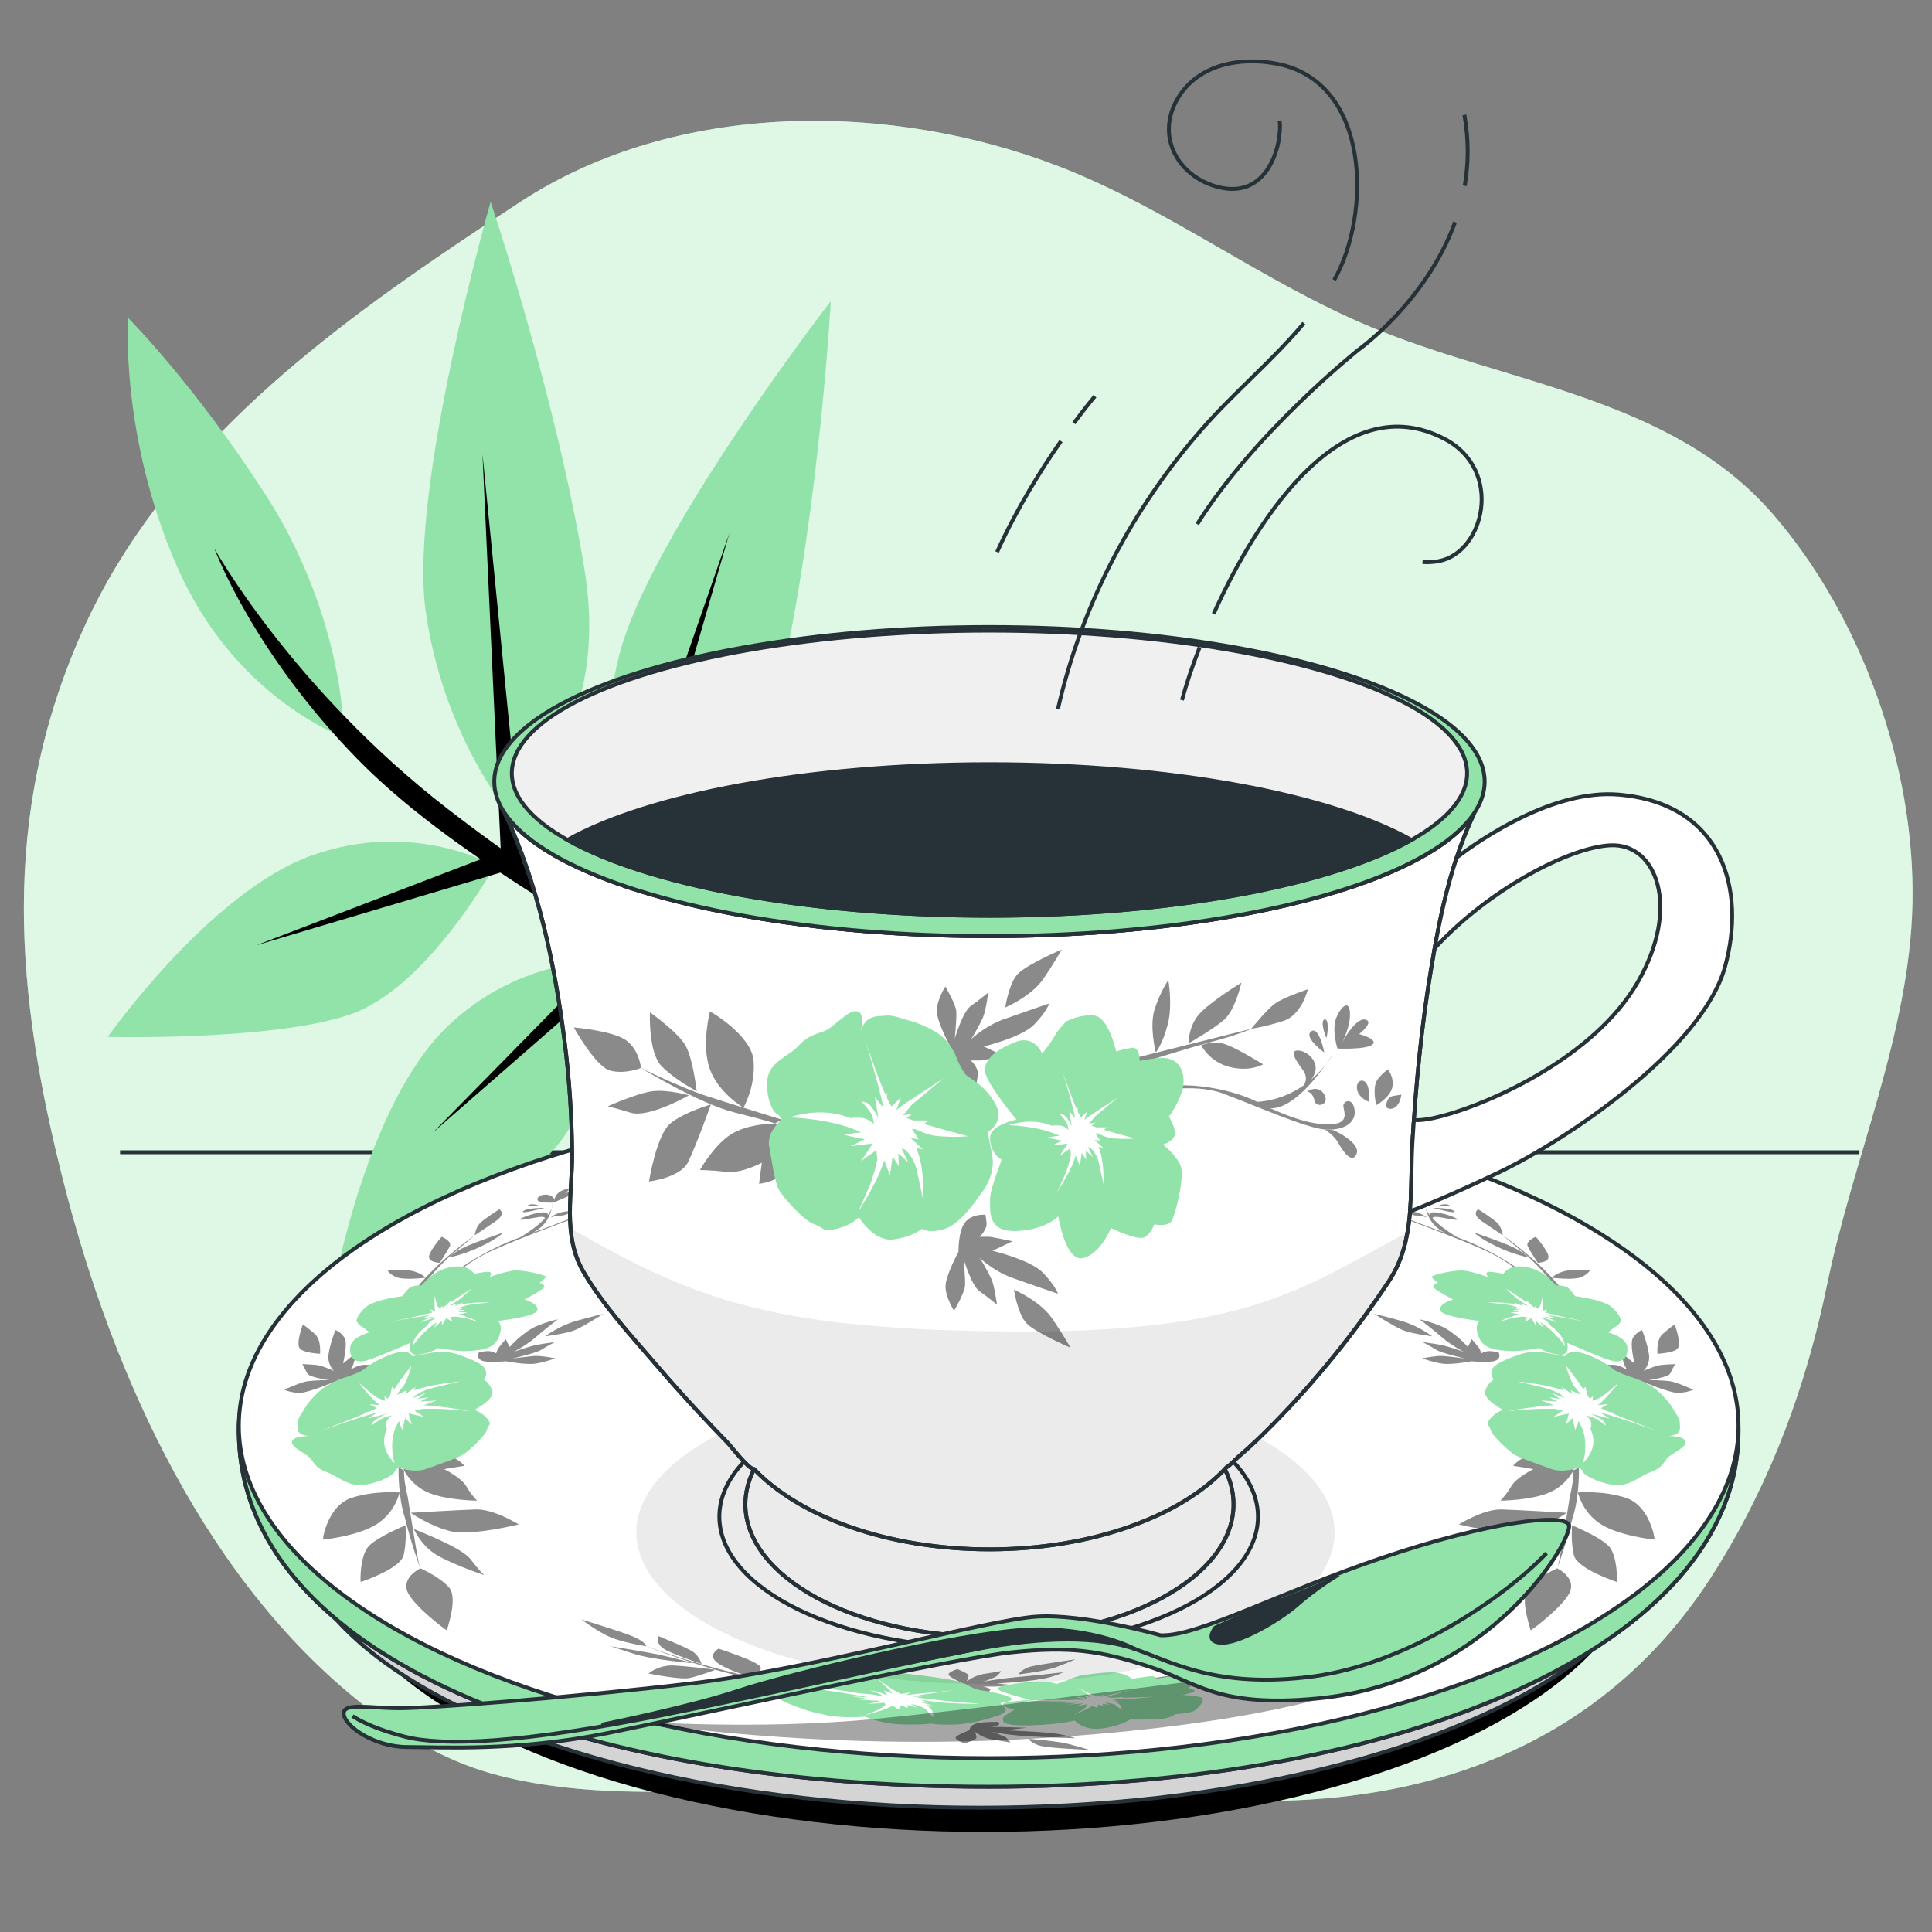 <?xml version="1.0" encoding="utf-8"?>
<!-- Generator: Adobe Illustrator 27.5.0, SVG Export Plug-In . SVG Version: 6.00 Build 0)  -->
<svg version="1.1" xmlns="http://www.w3.org/2000/svg" xmlns:xlink="http://www.w3.org/1999/xlink" x="0px" y="0px"
	 viewBox="0 0 500 500" style="enable-background:new 0 0 500 500;" xml:space="preserve">
<rect x="0" y="0" width="500" height="500" fill="#808080" stroke="none"/>
<g id="Background_Simple">
	<g>
		<path style="fill:#92E3A9;" d="M30.279,146.234c-3.332,5.515-6.357,11.263-9.031,17.269
			c-21.523,48.34-17.104,94.249-4.703,142.795c12.809,50.137,37.034,103.939,79.169,136.224c9.918,7.6,21.116,13.851,33.462,17.003
			c46.502,11.87,104.234-6.254,162.637,3.475c58.402,9.73,118.317-2.241,152.316-56.867c14.388-23.118,23.374-47.622,28.756-73.83
			c6.627-32.268,21.356-64.888,22.064-98.486c0.744-35.313-13.222-74.4-36.194-100.84c-26.21-30.166-68.517-33.554-104.008-48.359
			c-27.979-11.671-52.244-30.52-80.536-41.492c-43.344-16.81-99.001-17.447-139.675,9.204
			C95.08,78.184,54.551,106.053,30.279,146.234z"/>
		<path style="opacity:0.7;fill:#FFFFFF;" d="M30.279,146.234c-3.332,5.515-6.357,11.263-9.031,17.269
			c-21.523,48.34-17.104,94.249-4.703,142.795c12.809,50.137,37.034,103.939,79.169,136.224c9.918,7.6,21.116,13.851,33.462,17.003
			c46.502,11.87,104.234-6.254,162.637,3.475c58.402,9.73,118.317-2.241,152.316-56.867c14.388-23.118,23.374-47.622,28.756-73.83
			c6.627-32.268,21.356-64.888,22.064-98.486c0.744-35.313-13.222-74.4-36.194-100.84c-26.21-30.166-68.517-33.554-104.008-48.359
			c-27.979-11.671-52.244-30.52-80.536-41.492c-43.344-16.81-99.001-17.447-139.675,9.204
			C95.08,78.184,54.551,106.053,30.279,146.234z"/>
	</g>
</g>
<g id="Table">
	<line style="fill:none;stroke:#263238;stroke-miterlimit:10;" x1="31.072" y1="298.203" x2="481.22" y2="298.203"/>
</g>
<g id="Plant_00000110436716791300983830000001435049852555601547_">
	<g>
		<path style="fill:#92E3A9;" d="M88.494,183.48c0,0-1.582-27.412-20.032-55.877c-18.45-28.466-35.319-45.335-35.319-45.335
			s-2.109,30.575,12.652,64.312c14.76,33.737,42.172,43.753,42.172,43.753L88.494,183.48z"/>
		<path d="M187.113,253.489c0,0-31.149-13.062-71.34-44.211c-40.192-31.149-60.288-67.321-60.288-67.321s9.815,26.763,37.227,54.702
			c27.412,27.939,73.8,50.079,83.289,59.04c9.489,8.962,16.341,10.543,17.396,7.907C194.451,260.97,187.113,253.489,187.113,253.489
			z"/>
		<path style="fill:#92E3A9;" d="M131.193,209.837c0,0-16.869-20.559-21.086-52.188S126.976,52.22,126.976,52.22
			s16.869,50.079,24.249,94.886C158.605,191.914,131.193,209.837,131.193,209.837z"/>
		<polygon points="129.612,220.38 124.867,117.587 135.41,224.07 		"/>
		<path style="fill:#92E3A9;" d="M160.47,225.875c0,0-8.041-25.349-0.228-56.286c7.814-30.937,54.766-91.655,54.766-91.655
			s-2.907,52.764-12.67,97.113C192.574,219.396,160.47,225.875,160.47,225.875z"/>
		<polygon points="155.092,235.08 188.808,137.857 159.108,240.657 		"/>
		<path style="fill:#92E3A9;" d="M128.03,224.07c0,0-21.086-12.124-47.443-2.636c-26.357,9.489-52.715,46.916-52.715,46.916
			s42.699,1.054,62.73-5.799C110.634,255.699,128.03,224.07,128.03,224.07z"/>
		<polygon points="129.612,220.38 66.354,244.629 135.41,224.07 		"/>
		<path style="fill:#92E3A9;" d="M159.693,248.701c0,0-24.216-2.276-44.255,17.299c-20.039,19.575-28.479,64.567-28.479,64.567
			s39.283-16.768,54.661-31.319C156.998,284.697,159.693,248.701,159.693,248.701z"/>
		<polygon points="159.599,244.687 112.118,293.01 166.406,245.637 		"/>
	</g>
</g>
<g id="Cup">
	<ellipse cx="254.652" cy="397.334" rx="171.272" ry="76.765"/>
	<g>
		<ellipse style="fill:#D4D4D4;stroke:#263238;stroke-miterlimit:10;" cx="253.605" cy="392.088" rx="178.312" ry="75.746"/>
		<g>
			<path style="fill:#FFFFFF;stroke:#263238;stroke-miterlimit:10;" d="M449.922,370.311c0,55.542-86.883,92.094-194.059,92.094
				S61.804,428.664,61.804,370.311c0-48.195,86.883-87.265,194.059-87.265S449.922,322.116,449.922,370.311z"/>
			<path style="opacity:0.25;fill:#FFFFFF;stroke:#263238;stroke-miterlimit:10;" d="M449.922,370.311
				c0,55.542-86.883,92.094-194.059,92.094S61.804,428.664,61.804,370.311c0-48.195,86.883-87.265,194.059-87.265
				S449.922,322.116,449.922,370.311z"/>
			<path style="fill:#92E3A9;stroke:#263238;stroke-miterlimit:10;" d="M449.922,370.311c0,55.542-86.883,92.094-194.059,92.094
				S61.804,428.664,61.804,370.311c0-48.195,86.883-87.265,194.059-87.265S449.922,322.116,449.922,370.311z"/>
			<ellipse style="fill:#FFFFFF;stroke:#263238;stroke-miterlimit:10;" cx="255.863" cy="369.028" rx="194.059" ry="85.982"/>
			<g>
				<g style="opacity:0.46;">
					<path d="M104.776,392.735c1.185,5.115,3.874,13.142,4.017,13.139c-0.402-0.018-2.265-12.374-3.289-18.54
						c-1.368-5.884-0.792-6.81-0.904-6.801c-0.468-0.243-0.931-0.487-1.388-0.734C103.045,379.803,103.082,387.856,104.776,392.735z
						"/>
					<path d="M103.445,386.246c-0.006,0.02-6.315-0.57-12.316,1.349c-6.307,1.926-7.747,10.832-7.5,10.834
						c0.014,0.027,9.136-0.889,14.032-4.084C102.388,391.227,103.374,386.249,103.445,386.246z"/>
					<path d="M104.959,394.736c0.003-0.003-7.35,3.042-9.489,5.369c-2.343,2.345-2.246,9.295-2.114,9.295
						c0.032,0.009,10.108-3.329,11.069-6.805C105.314,399.205,104.918,394.74,104.959,394.736z"/>
					<path d="M105.218,411.094c0.345,3.43,10.243,10.889,10.44,10.825c-0.114-0.032,2.98-8.171,0.587-11.065
						c-2.515-2.841-7.451-4.968-7.452-4.979C108.817,405.873,104.644,407.813,105.218,411.094z"/>
					<path d="M112.137,401.838c3.211,2.385,13.075,5.81,13.129,5.763c0.037-0.005-0.976-0.799-3.604-4.222
						c-2.655-3.199-14.671-7.621-14.578-7.713C107.047,395.665,108.834,399.578,112.137,401.838z"/>
					<path d="M116.71,396.294c5.2,1.265,17.57-1.78,17.542-1.786c-0.095,0.026-6.192-3.915-10.954-3.872
						c-4.828,0.138-17.005,0.903-17.009,0.869C106.235,391.521,111.562,395.111,116.71,396.294z"/>
					<path d="M104.6,380.533c-0.051,0,1.936,4.041,6.507,5.852c4.597,1.888,12.379,1.994,12.361,1.986
						c0.007,0-1.582-1.586-2.864-3.831c-1.287-2.171-5.662-4.319-5.65-4.335c1.749-0.284,3.497-0.572,5.244-0.864
						c-0.039,0.003-2.196-2.749-6.422-3.206c-4.225-0.444-10.186,0.728-10.19,0.735C103.852,378.087,104.189,379.309,104.6,380.533z
						"/>
				</g>
				<g style="opacity:0.46;">
					<path d="M86.293,357.712c-0.011-0.014-5.997,2.522-8.305,2.72c-2.322,0.188-4.443-0.773-4.435-0.778
						c-0.007-0.008,4.399-1.982,6.008-2.197c1.602-0.223,5.56-0.323,5.561-0.325c-0.004,0.008-5.132-0.62-5.622-1.729
						c-0.507-1.077-1.26-2.367-1.256-2.369c-0.001,0.001,3.61,0.084,4.684,0.411c1.068,0.338,3.275,1.181,3.486,1.363
						c0.216,0.19-1.811-1.6-1.378-4.317c0.338-2.62,1.747-6.254,1.785-6.26c0.014-0.005,1.17,0.31,2.303,1.898
						c1.004,1.643-0.42,6.739-0.299,6.722c1.159-0.98,2.345-1.946,3.556-2.897c-0.041,0.007-0.811,2.822-0.945,3.159
						c-0.188,0.347-0.671,1.32-0.666,1.32c-0.004-0.002,1.999-1.232,3.484-1.217c1.487,0.01,1.487,0.009,1.487,0.009
						c-0.011,0.004-0.504,1.668-2.701,2.872C90.816,357.317,86.296,357.715,86.293,357.712z"/>
					<path d="M82.842,350.36c0.005,0-4.417-0.194-5.272-1.42c-1.004-1.168,0.721-6.135,0.844-6.158
						c0.011-0.005,1.266,0.892,3.074,2.452C83.255,346.84,82.79,350.367,82.842,350.36z"/>
				</g>
				<g style="opacity:0.46;">
					<path d="M130.926,352.294c-0.017,0.017,5.043,0.954,7.493,0.63c2.432-0.31,5.319-1.398,5.322-1.394
						c-0.009,0.009-3.631-0.697-5.243-0.614c-1.619,0.092-5.91,0.688-5.911,0.69c0.001-0.008,6.074-1.386,7.516-2.289
						c1.429-0.915,3.497-1.982,3.499-1.98c0.001-0.001-4.155,0.527-5.658,0.94c-1.508,0.406-4.677,1.426-5.051,1.617
						c-0.367,0.184,3.198-1.617,5.614-3.707c2.336-2.075,5.854-4.734,5.873-4.729c0.005,0.005-1.798,0.273-5.221,1.626
						c-3.556,1.355-7.332,5.52-7.241,5.523c-0.381-0.669-0.722-1.345-1.023-2.027c-0.03-0.002-2.023,2.347-2.099,2.624
						c-0.115,0.276-0.402,1.051-0.398,1.051c-0.006,0.003-1.158-0.771-2.786-0.543c-1.633,0.233-1.633,0.234-1.633,0.233
						c-0.007-0.003-0.893,1.467,0.677,2.159C126.234,352.801,130.931,352.29,130.926,352.294z"/>
					<path d="M141.126,345.839c0.003-0.001,5.214-0.646,7.628-1.593c2.332-0.975,7.345-4.228,7.402-4.211
						c0.003,0.004-2.847,0.609-7.126,1.846C144.685,343.115,141.09,345.837,141.126,345.839z"/>
				</g>
				<g>
					<path style="fill:#92E3A9;" d="M101.976,367.41c-0.067,0.044-0.142,0.12-0.222,0.214
						C101.892,367.484,101.976,367.41,101.976,367.41z"/>
					<path style="fill:#92E3A9;" d="M101.159,350.527c-4.872,1.797-6.715,3.834-7.849,4.401c-1.154,0.573-3.475,1.391-3.475,1.393
						c0.019,0-4.311,1.12-7.304,3.843c-3.028,2.782-3.813,4.625-4.112,5.059c-0.3,0.439-1.396,1.945-1.372,3.039
						c0.001,1.101-0.799,3.21,3.225,3.39c0,0-0.615-0.021-1.399,0.033c-1.268,0.087-2.999,0.375-3.289,1.313
						c-0.486,1.55,3.72,3.156,4.746,4.419c1.025,1.296,1.483,2.581,4.422,3.634c2.934,1.075,5.471,3.935,9.9,3.169
						c4.39-0.758,7.251-2.659,7.439-3.285c0.177-0.63,1.122-1.136,1.121-1.136c-0.018,0.016,4.034,1.54,7.226,0.324
						c3.166-1.189,8.012-2.746,9.584-3.771c1.511-1.042,5.619-4.828,5.977-6.298c0.327-1.477,1.497-1.229,0.082-2.918
						c-1.342-1.668-3.29-2.247-3.301-2.246c0.004-0.021,5.304-2.73,4.621-4.909c-0.655-2.163-2.251-2.999-2.269-2.998
						c0.016-0.007,1.209-0.847,0.425-2.67c-0.785-1.761-6.202-3.426-6.185-3.448c-0.027,0.018-2.905-1.602-7.762-0.754
						c-4.882,0.882-4.884,0.895-4.883,0.891C106.7,351.021,105.957,348.781,101.159,350.527z M105.677,355.995
						c-0.615,1.653-0.881,2.346-2.058,3.704c-0.257,0.3-0.488,0.601-0.692,0.889c-0.034,0.124-0.068,0.249-0.1,0.373
						c0.819-0.402,1.641-0.8,2.464-1.194c-0.138,0.349-0.27,0.698-0.396,1.048c0.019-0.009,0.04-0.018,0.059-0.026
						c0.866-0.619,1.742-1.231,2.626-1.834c-0.144,0.299-0.284,0.599-0.42,0.899c4.299-1.631,11.842-2.311,11.839-2.32
						c0.001,0.004-1.533,0.358-6.586,1.559c-2.357,0.561-3.983,1.392-5.037,2.129c-0.146,0.191-0.291,0.382-0.434,0.574
						c1.078-0.44,2.157-0.874,3.238-1.302c-0.709,0.514-1.411,1.033-2.106,1.558c0.938-0.151,1.875-0.301,2.813-0.451
						c-0.721,0.366-1.44,0.736-2.157,1.11c1.405-0.084,2.812-0.17,4.223-0.26c-1.134,0.407-2.267,0.819-3.4,1.237
						c0.916,0.02,1.918,0.094,2.947,0.198c0.115-0.001,0.23-0.003,0.346-0.004c-0.042,0.009-0.085,0.018-0.127,0.027
						c4.213,0.456,8.863,1.282,8.87,1.275c0,0-2.995-0.227-6.171-0.477c-1.699-0.132-4.13-0.122-6.015-0.092
						c-0.707,0.151-1.413,0.303-2.12,0.456c-0.012,0.006,1.938,1.323,2.656,1.702c0.13,0.04,0.212,0.074,0.23,0.097
						c0.027,0.036-0.065-0.006-0.23-0.097c-0.926-0.278-4.193-0.965-4.187-0.971c0.228,0.967,0.508,1.932,0.841,2.896
						c-0.606-0.553-1.188-1.112-1.746-1.676c-0.024,0.001-0.536,2.36-0.683,2.839c-0.173,0.48-0.009,0.002-0.476-0.813
						c-0.198-0.348-0.311-0.832-0.367-1.272c-3.191,4.545-1.251,10.992-1.128,10.952c-3.555-3.51-3.049-6.792-2.048-8.832
						c-0.104-0.426-0.212-1.062-0.17-1.643c0.069-0.98,1.383-1.917,1.382-1.916c0,0-1.068,0.164-2.135,0.625
						c-1.077,0.459-3.074,1.989-3.067,1.991c0.002,0-0.005,0,0.339-0.814c0.341-0.814,3.566-2.265,3.568-2.261
						c-1.621,0.415-3.242,0.834-4.864,1.259c0.72-0.461,1.443-0.917,2.17-1.368c-0.142-0.009-0.284-0.018-0.426-0.027
						c-4.272,1.143-14.264,4.662-14.25,4.685c-0.005-0.009,7.583-2.874,12.239-4.818c-0.23-0.016-0.461-0.032-0.69-0.048
						c0.432-0.07,0.864-0.141,1.296-0.211c0.793-0.343,1.469-0.654,1.967-0.917c-0.632-0.346-1.251-0.696-1.858-1.05
						c0.898,0.097,1.801,0.191,2.708,0.281c-1.145-0.548-4.768-4.727-5.386-5.799c-0.11-0.115-0.174-0.191-0.178-0.212
						c-0.004-0.028,0.061,0.053,0.178,0.212c0.605,0.668,2.917,2.649,4.775,3.939c-0.006-0.019-0.011-0.038-0.016-0.057
						c0.627,0.275,1.264,0.547,1.91,0.815c-0.056-0.417-0.103-0.834-0.141-1.251c0.279,0.225,0.562,0.449,0.85,0.671
						c0.201-0.325,0.435-0.687,0.683-1.047c0.121-0.671,0.264-1.34,0.428-2.007c0.199,0.182,0.401,0.364,0.606,0.545
						c1.26-1.993,4.37-6.034,4.426-6.03C106.49,353.445,106.303,354.367,105.677,355.995z"/>
				</g>
				<g style="opacity:0.46;">
					<path d="M122.872,319.676c-6.558,4.688-11.759,9.494-15.619,14.339c0.558-0.178,1.116-0.354,1.674-0.529
						c-0.151,0.024,4.204-5.727,8.512-9.217C121.423,320.914,122.925,319.673,122.872,319.676z"/>
					<path d="M116.42,322.517c0.586-1.365-2.088-2.428-2.09-2.431c-0.116,0.016-3.631,4.149-3.276,5.386
						c0.214,1.281,2.771,1.335,2.759,1.339C113.763,326.82,115.737,323.924,116.42,322.517z"/>
					<path d="M129.229,312.963c-0.047,0.002-4.194,2.66-5.084,3.671c-1.017,1.038-1.304,3.051-1.274,3.042
						c0.012-0.002,2.312-1.51,5.323-3.567C131.16,314.098,129.243,312.965,129.229,312.963z"/>
					<path d="M107.372,329.108c-2.32-0.777-7.087-0.42-7.098-0.412c-0.006,0.001,0.516,1.157,2.482,1.895
						c1.996,0.74,7.314,0.097,7.304,0.107C110.061,330.697,109.736,329.887,107.372,329.108z"/>
					<path d="M116.238,325.413c0.022,0,3.865-0.717,8.258-2.842c4.35-2.088,5.741-3.571,5.74-3.578
						c-0.013-0.013-6.796,2.309-9.705,3.633C117.552,323.947,116.23,325.417,116.238,325.413z"/>
					<path d="M154.578,311.084c-2.068-0.147-3.568,0.875-2.746,0.937c0.83,0.063,3.278-0.14,0.039,1.439
						c-2.796,1.385-7.337,3.132-13.937,5.544c2.104-1.091,4.065-2.902,4.859-6.302c-0.171,0.44-0.486,1.032-1.044,1.752
						c0.044-0.194,0.008-0.382-0.189-0.531c-0.698-0.547-4.289,0.267-6.26,1.187c-1.968,0.923,0.366,0.554,3.369-0.016
						c2.093-0.393,2.362-0.03,2.348,0.221c-1.23,1.326-3.198,2.965-6.408,4.906c-7.286,2.533-18.426,8.865-18.606,11.482
						c-0.11,0.035,3.96-4.837,11.713-8.208c7.292-3.316,19.562-7.631,23.429-9.254C154.877,312.602,156.64,311.241,154.578,311.084z
						"/>
					<path d="M152.913,313.478c-0.593,0.254-1.182,0.508-1.767,0.764c-0.003-0.001,2.593-0.707,4.323-0.884
						c1.74-0.188,5.625-0.663,5.105-1.343C160.064,311.313,152.889,313.461,152.913,313.478z"/>
					<path d="M152.68,310.359c1.481,0.027,4.003-0.773,4.009-0.772c-0.002,0.001-1.223-0.44-2.808-0.231
						C152.288,309.566,151.192,310.332,152.68,310.359z"/>
					<path d="M157.147,307.036c0.003-0.001-0.85,0.469-1.25,1.206c-0.389,0.738,2.772,0.783,2.762,0.787
						c-0.017,0.001,2.024-1.345,1.511-1.849C159.644,306.679,157.15,307.034,157.147,307.036z"/>
					<path d="M161.38,307.28c-1.636,0.728-0.311,0.935-0.316,0.935c0.003-0.001,1.33-0.236,2.053-0.799
						c0.725-0.561-0.085-0.859-0.087-0.859C163.033,306.558,163.019,306.557,161.38,307.28z"/>
					<path d="M140.91,312.603c0.014-0.006-4.597-0.058-5.526,0.865C134.484,314.375,140.905,312.589,140.91,312.603z"/>
					<path d="M136.716,311.898c-0.759,0.502,2.773,0.194,2.767,0.198C139.243,311.789,137.486,311.393,136.716,311.898z"/>
					<path d="M146.329,308.815c-0.03,0.006,2.192-1.803-0.338-0.915c-2.602,0.913-2.504,2.766-2.473,2.756
						c-0.016,0.004-0.03-1.186-1.827-1.448c-1.806-0.255-2.944,0.766-2.505,1.479c0.446,0.716,4.067,0.543,4.058,0.548
						c-0.05-0.007,6.378-2.662,7.357-3.402C151.505,307.085,146.312,308.809,146.329,308.815z"/>
					<path d="M142.52,315.087c-0.002,0,1.354-0.544,2.674-0.499c1.305,0.044,3.761-1.383,1.192-1.064
						C143.783,313.853,142.504,315.091,142.52,315.087z"/>
					<path d="M142.793,312.702c0.224-0.573,0.201-0.888,0.199-0.888C142.931,312.123,142.864,312.418,142.793,312.702z"/>
				</g>
				<path style="fill:#92E3A9;" d="M126.69,330.517c-0.008,0.001,0.889-1.11-0.006-1.325c-0.9-0.217-3.92,0.477-3.921,0.481
					c-0.038,0.014-1.178-1.93-4.113-1.943c-2.955,0-5.708,1.304-7.344,2.759c-1.651,1.471-2.209,2.169-2.217,2.169
					c0.005,0-2.406-0.156-3.428,0.911c-1.019,1.074-1.522,1.883-1.524,1.882c0.021-0.009-7.099,0.842-9.37,2.747
					c-2.289,1.923-2.538,3.64-2.534,3.635c-0.008,0.003,0.572,1.132,1.355,1.48c0.76,0.362,1.982,1.533,1.993,1.528
					c0.029-0.012-4.524,1.13-4.915,3.645c-0.373,2.569,0.857,4.677,4.493,3.529c3.596-1.162,11.041-4.51,11.068-4.488
					c-0.058,0.009-0.865,3.193,1.732,3.078c2.54-0.104,5.094-1.408,5.24-1.67c0.121-0.251,4.972,0.945,7.764,0.721
					c2.826-0.205,6.74-0.266,8.051-3.47c1.412-3.122-0.141-4.323-0.177-4.325c0.026-0.017,9.713-1.024,10.221-2.749
					c0.534-1.717-3.317-2.791-3.319-2.798c-0.033-0.017,5.344-2.744,5.166-3.403c-0.219-0.67-1.275-0.939-1.277-0.938
					c-0.009-0.003,2.119-1.336,1.417-1.749c-0.743-0.393-5.903-1.705-8.348-1.371C130.231,329.196,126.683,330.513,126.69,330.517z
					 M120.33,335.087c-1.127,0.995-1.612,1.409-2.909,2.165c-0.284,0.167-0.555,0.335-0.807,0.498
					c-0.079,0.074-0.159,0.148-0.237,0.223c0.635-0.186,1.27-0.37,1.904-0.552c-0.246,0.206-0.49,0.413-0.732,0.62
					c0.014-0.004,0.03-0.008,0.044-0.012c0.771-0.317,1.543-0.631,2.317-0.941c-0.226,0.176-0.451,0.353-0.674,0.529
					c3.123-0.691,7.529-0.552,7.531-0.556c-0.001,0.002-1.012,0.113-4.339,0.482c-1.546,0.172-2.833,0.565-3.766,0.94
					c-0.174,0.107-0.348,0.214-0.521,0.321c0.794-0.188,1.587-0.373,2.38-0.556c-0.639,0.265-1.276,0.533-1.913,0.803
					c0.572-0.019,1.144-0.039,1.716-0.058c-0.57,0.171-1.14,0.343-1.71,0.516c0.781,0.06,1.566,0.119,2.353,0.177
					c-0.809,0.161-1.619,0.325-2.429,0.491c0.468,0.086,0.952,0.213,1.433,0.361c0.061,0.008,0.121,0.017,0.182,0.026
					c-0.027,0.002-0.054,0.004-0.081,0.006c1.954,0.623,3.888,1.535,3.894,1.533c0,0-1.412-0.399-2.921-0.818
					c-0.808-0.223-2.076-0.417-3.071-0.551c-0.447,0.035-0.893,0.07-1.34,0.106c-0.007,0.002,0.311,0.961,0.474,1.252
					c0.045,0.035,0.07,0.062,0.066,0.078c-0.005,0.024-0.03-0.009-0.066-0.078c-0.325-0.247-1.652-0.93-1.648-0.933
					c-0.383,0.603-0.746,1.207-1.089,1.812c-0.015-0.382-0.019-0.765-0.013-1.149c-0.009-0.001-1.506,1.367-1.838,1.638
					c-0.342,0.27-0.004,0.001,0.186-0.522c0.082-0.224,0.277-0.522,0.476-0.788c-3.918,2.433-6.466,6.28-6.41,6.27
					c0.194-2.307,2.127-4.154,3.689-5.272c0.168-0.26,0.441-0.645,0.759-0.987c0.538-0.577,1.691-1.034,1.69-1.033
					c0,0-0.636,0.013-1.421,0.203c-0.787,0.189-2.584,0.934-2.583,0.935c0.001,0-0.002,0,0.583-0.453
					c0.585-0.454,2.982-1.066,2.981-1.064c-1.05,0.12-2.1,0.242-3.15,0.367c0.601-0.217,1.202-0.432,1.804-0.645
					c-0.069-0.016-0.139-0.033-0.208-0.049c-2.784,0.354-9.624,1.628-9.627,1.638c0.002-0.004,5.279-1.075,8.645-1.875
					c-0.112-0.027-0.225-0.055-0.337-0.082c0.26-0.009,0.52-0.017,0.779-0.026c0.583-0.144,1.089-0.278,1.479-0.398
					c-0.161-0.258-0.316-0.517-0.465-0.777c0.426,0.127,0.856,0.253,1.289,0.378c-0.307-0.426-0.261-3.244-0.14-3.941
					c-0.008-0.079-0.009-0.13-0.001-0.143c0.011-0.018,0.009,0.037,0.001,0.143c0.031,0.452,0.364,1.833,0.723,2.764
					c0.006-0.012,0.012-0.024,0.019-0.036c0.2,0.215,0.405,0.429,0.616,0.642c0.175-0.258,0.354-0.517,0.536-0.775
					c0.039,0.159,0.08,0.317,0.124,0.475c0.266-0.183,0.567-0.388,0.875-0.59c0.392-0.404,0.793-0.806,1.202-1.207
					c0.019,0.128,0.04,0.255,0.062,0.383c1.661-1.141,5.27-3.473,5.292-3.47C121.986,333.527,121.455,334.102,120.33,335.087z"/>
			</g>
			<g>
				<g style="opacity:0.46;">
					<path d="M407.002,392.735c-1.185,5.115-3.874,13.142-4.017,13.139c0.402-0.018,2.265-12.374,3.289-18.54
						c1.368-5.884,0.792-6.81,0.904-6.801c0.468-0.243,0.931-0.487,1.388-0.734C408.733,379.803,408.696,387.856,407.002,392.735z"
						/>
					<path d="M408.333,386.246c0.006,0.02,6.315-0.57,12.316,1.349c6.307,1.926,7.747,10.832,7.5,10.834
						c-0.014,0.027-9.136-0.889-14.032-4.084C409.39,391.227,408.404,386.249,408.333,386.246z"/>
					<path d="M406.819,394.736c-0.003-0.003,7.349,3.042,9.489,5.369c2.344,2.345,2.246,9.295,2.114,9.295
						c-0.032,0.009-10.108-3.329-11.069-6.805C406.464,399.205,406.86,394.74,406.819,394.736z"/>
					<path d="M406.56,411.094c-0.345,3.43-10.243,10.889-10.44,10.825c0.113-0.032-2.98-8.171-0.587-11.065
						c2.515-2.841,7.451-4.968,7.452-4.979C402.961,405.873,407.134,407.813,406.56,411.094z"/>
					<path d="M399.641,401.838c-3.211,2.385-13.075,5.81-13.129,5.763c-0.037-0.005,0.975-0.799,3.604-4.222
						c2.655-3.199,14.671-7.621,14.578-7.713C404.731,395.665,402.944,399.578,399.641,401.838z"/>
					<path d="M395.068,396.294c-5.2,1.265-17.57-1.78-17.542-1.786c0.096,0.026,6.192-3.915,10.954-3.872
						c4.828,0.138,17.005,0.903,17.009,0.869C405.543,391.521,400.216,395.111,395.068,396.294z"/>
					<path d="M407.178,380.533c0.051,0-1.936,4.041-6.507,5.852c-4.597,1.888-12.379,1.994-12.361,1.986
						c-0.007,0,1.582-1.586,2.864-3.831c1.287-2.171,5.662-4.319,5.65-4.335c-1.749-0.284-3.497-0.572-5.244-0.864
						c0.039,0.003,2.196-2.749,6.422-3.206c4.225-0.444,10.186,0.728,10.19,0.735C407.927,378.087,407.589,379.309,407.178,380.533z
						"/>
				</g>
				<g style="opacity:0.46;">
					<path d="M425.485,357.712c0.011-0.014,5.996,2.522,8.305,2.72c2.322,0.188,4.443-0.773,4.435-0.778
						c0.007-0.008-4.399-1.982-6.008-2.197c-1.602-0.223-5.56-0.323-5.561-0.325c0.004,0.008,5.132-0.62,5.622-1.729
						c0.507-1.077,1.26-2.367,1.256-2.369c0.001,0.001-3.61,0.084-4.684,0.411c-1.068,0.338-3.276,1.181-3.486,1.363
						c-0.216,0.19,1.811-1.6,1.378-4.317c-0.338-2.62-1.747-6.254-1.785-6.26c-0.014-0.005-1.17,0.31-2.303,1.898
						c-1.004,1.643,0.42,6.739,0.299,6.722c-1.159-0.98-2.345-1.946-3.556-2.897c0.041,0.007,0.811,2.822,0.945,3.159
						c0.188,0.347,0.671,1.32,0.667,1.32c0.004-0.002-1.999-1.232-3.484-1.217c-1.487,0.01-1.487,0.009-1.487,0.009
						c0.011,0.004,0.504,1.668,2.701,2.872C420.962,357.317,425.483,357.715,425.485,357.712z"/>
					<path d="M428.936,350.36c-0.005,0,4.417-0.194,5.272-1.42c1.004-1.168-0.721-6.135-0.844-6.158
						c-0.011-0.005-1.266,0.892-3.074,2.452C428.523,346.84,428.988,350.367,428.936,350.36z"/>
				</g>
				<g style="opacity:0.46;">
					<path d="M380.852,352.294c0.017,0.017-5.043,0.954-7.493,0.63c-2.432-0.31-5.319-1.398-5.322-1.394
						c0.009,0.009,3.631-0.697,5.243-0.614c1.619,0.092,5.911,0.688,5.911,0.69c-0.001-0.008-6.074-1.386-7.516-2.289
						c-1.429-0.915-3.497-1.982-3.499-1.98c-0.001-0.001,4.155,0.527,5.658,0.94c1.508,0.406,4.677,1.426,5.051,1.617
						c0.367,0.184-3.198-1.617-5.614-3.707c-2.336-2.075-5.854-4.734-5.873-4.729c-0.005,0.005,1.798,0.273,5.221,1.626
						c3.556,1.355,7.332,5.52,7.241,5.523c0.381-0.669,0.722-1.345,1.023-2.027c0.03-0.002,2.023,2.347,2.099,2.624
						c0.115,0.276,0.402,1.051,0.398,1.051c0.006,0.003,1.158-0.771,2.786-0.543c1.633,0.233,1.633,0.234,1.633,0.233
						c0.007-0.003,0.893,1.467-0.677,2.159C385.545,352.801,380.848,352.29,380.852,352.294z"/>
					<path d="M370.652,345.839c-0.003-0.001-5.214-0.646-7.628-1.593c-2.332-0.975-7.345-4.228-7.402-4.211
						c-0.003,0.004,2.847,0.609,7.126,1.846C367.094,343.115,370.688,345.837,370.652,345.839z"/>
				</g>
				<g>
					<path style="fill:#92E3A9;" d="M409.803,367.41c0.067,0.044,0.142,0.12,0.222,0.214
						C409.886,367.484,409.803,367.41,409.803,367.41z"/>
					<path style="fill:#92E3A9;" d="M410.619,350.527c4.872,1.797,6.715,3.834,7.848,4.401c1.154,0.573,3.475,1.391,3.475,1.393
						c-0.019,0,4.311,1.12,7.304,3.843c3.028,2.782,3.813,4.625,4.112,5.059c0.3,0.439,1.396,1.945,1.372,3.039
						c-0.001,1.101,0.799,3.21-3.225,3.39c0,0,0.615-0.021,1.399,0.033c1.268,0.087,2.999,0.375,3.289,1.313
						c0.486,1.55-3.72,3.156-4.746,4.419c-1.025,1.296-1.483,2.581-4.422,3.634c-2.934,1.075-5.471,3.935-9.9,3.169
						c-4.39-0.758-7.251-2.659-7.439-3.285c-0.177-0.63-1.122-1.136-1.121-1.136c0.018,0.016-4.034,1.54-7.226,0.324
						c-3.166-1.189-8.012-2.746-9.585-3.771c-1.511-1.042-5.619-4.828-5.977-6.298c-0.327-1.477-1.497-1.229-0.082-2.918
						c1.342-1.668,3.29-2.247,3.301-2.246c-0.004-0.021-5.304-2.73-4.622-4.909c0.655-2.163,2.251-2.999,2.269-2.998
						c-0.016-0.007-1.209-0.847-0.425-2.67c0.785-1.761,6.202-3.426,6.185-3.448c0.027,0.018,2.905-1.602,7.761-0.754
						c4.882,0.882,4.884,0.895,4.883,0.891C405.079,351.021,405.821,348.781,410.619,350.527z M406.102,355.995
						c0.615,1.653,0.881,2.346,2.058,3.704c0.257,0.3,0.488,0.601,0.693,0.889c0.034,0.124,0.068,0.249,0.1,0.373
						c-0.819-0.402-1.641-0.8-2.464-1.194c0.138,0.349,0.27,0.698,0.396,1.048c-0.019-0.009-0.04-0.018-0.059-0.026
						c-0.866-0.619-1.742-1.231-2.626-1.834c0.144,0.299,0.284,0.599,0.42,0.899c-4.299-1.631-11.842-2.311-11.839-2.32
						c-0.001,0.004,1.533,0.358,6.586,1.559c2.357,0.561,3.983,1.392,5.037,2.129c0.146,0.191,0.291,0.382,0.434,0.574
						c-1.078-0.44-2.157-0.874-3.238-1.302c0.709,0.514,1.411,1.033,2.106,1.558c-0.937-0.151-1.875-0.301-2.813-0.451
						c0.721,0.366,1.44,0.736,2.157,1.11c-1.405-0.084-2.812-0.17-4.223-0.26c1.134,0.407,2.267,0.819,3.4,1.237
						c-0.916,0.02-1.918,0.094-2.947,0.198c-0.115-0.001-0.23-0.003-0.346-0.004c0.042,0.009,0.085,0.018,0.127,0.027
						c-4.213,0.456-8.863,1.282-8.87,1.275c0,0,2.995-0.227,6.171-0.477c1.699-0.132,4.13-0.122,6.014-0.092
						c0.707,0.151,1.413,0.303,2.12,0.456c0.012,0.006-1.938,1.323-2.655,1.702c-0.13,0.04-0.212,0.074-0.23,0.097
						c-0.027,0.036,0.065-0.006,0.23-0.097c0.926-0.278,4.193-0.965,4.187-0.971c-0.228,0.967-0.508,1.932-0.841,2.896
						c0.606-0.553,1.188-1.112,1.746-1.676c0.024,0.001,0.536,2.36,0.683,2.839c0.173,0.48,0.009,0.002,0.476-0.813
						c0.198-0.348,0.311-0.832,0.367-1.272c3.191,4.545,1.251,10.992,1.128,10.952c3.555-3.51,3.049-6.792,2.048-8.832
						c0.104-0.426,0.212-1.062,0.17-1.643c-0.069-0.98-1.383-1.917-1.382-1.916c0,0,1.068,0.164,2.135,0.625
						c1.077,0.459,3.074,1.989,3.067,1.991c-0.002,0,0.005,0-0.339-0.814c-0.341-0.814-3.566-2.265-3.568-2.261
						c1.621,0.415,3.242,0.834,4.864,1.259c-0.72-0.461-1.443-0.917-2.17-1.368c0.142-0.009,0.284-0.018,0.426-0.027
						c4.272,1.143,14.264,4.662,14.25,4.685c0.005-0.009-7.583-2.874-12.239-4.818c0.23-0.016,0.461-0.032,0.69-0.048
						c-0.432-0.07-0.864-0.141-1.296-0.211c-0.793-0.343-1.469-0.654-1.967-0.917c0.632-0.346,1.251-0.696,1.858-1.05
						c-0.898,0.097-1.801,0.191-2.708,0.281c1.145-0.548,4.768-4.727,5.386-5.799c0.11-0.115,0.174-0.191,0.178-0.212
						c0.004-0.028-0.061,0.053-0.178,0.212c-0.605,0.668-2.917,2.649-4.775,3.939c0.006-0.019,0.011-0.038,0.016-0.057
						c-0.627,0.275-1.264,0.547-1.91,0.815c0.056-0.417,0.103-0.834,0.141-1.251c-0.279,0.225-0.562,0.449-0.85,0.671
						c-0.201-0.325-0.435-0.687-0.683-1.047c-0.121-0.671-0.264-1.34-0.428-2.007c-0.199,0.182-0.401,0.364-0.606,0.545
						c-1.26-1.993-4.37-6.034-4.426-6.03C405.289,353.445,405.476,354.367,406.102,355.995z"/>
				</g>
				<g style="opacity:0.46;">
					<path d="M388.907,319.676c6.558,4.688,11.759,9.494,15.619,14.339c-0.558-0.178-1.116-0.354-1.674-0.529
						c0.151,0.024-4.204-5.727-8.512-9.217C390.355,320.914,388.853,319.673,388.907,319.676z"/>
					<path d="M395.358,322.517c-0.586-1.365,2.088-2.428,2.09-2.431c0.116,0.016,3.631,4.149,3.276,5.386
						c-0.214,1.281-2.771,1.335-2.759,1.339C398.015,326.82,396.041,323.924,395.358,322.517z"/>
					<path d="M382.549,312.963c0.047,0.002,4.194,2.66,5.084,3.671c1.017,1.038,1.304,3.051,1.274,3.042
						c-0.012-0.002-2.311-1.51-5.323-3.567C380.618,314.098,382.535,312.965,382.549,312.963z"/>
					<path d="M404.406,329.108c2.32-0.777,7.087-0.42,7.098-0.412c0.006,0.001-0.516,1.157-2.482,1.895
						c-1.996,0.74-7.314,0.097-7.304,0.107C401.717,330.697,402.042,329.887,404.406,329.108z"/>
					<path d="M395.54,325.413c-0.022,0-3.865-0.717-8.258-2.842c-4.35-2.088-5.741-3.571-5.74-3.578
						c0.013-0.013,6.796,2.309,9.705,3.633C394.226,323.947,395.548,325.417,395.54,325.413z"/>
					<path d="M357.201,311.084c2.068-0.147,3.568,0.875,2.746,0.937c-0.831,0.063-3.278-0.14-0.039,1.439
						c2.796,1.385,7.337,3.132,13.937,5.544c-2.104-1.091-4.065-2.902-4.859-6.302c0.17,0.44,0.486,1.032,1.044,1.752
						c-0.044-0.194-0.008-0.382,0.189-0.531c0.698-0.547,4.289,0.267,6.26,1.187c1.968,0.923-0.366,0.554-3.369-0.016
						c-2.093-0.393-2.362-0.03-2.348,0.221c1.23,1.326,3.198,2.965,6.408,4.906c7.286,2.533,18.426,8.865,18.606,11.482
						c0.11,0.035-3.96-4.837-11.713-8.208c-7.292-3.316-19.562-7.631-23.43-9.254C356.901,312.602,355.138,311.241,357.201,311.084z
						"/>
					<path d="M358.865,313.478c0.593,0.254,1.182,0.508,1.767,0.764c0.003-0.001-2.593-0.707-4.323-0.884
						c-1.74-0.188-5.625-0.663-5.105-1.343C351.714,311.313,358.89,313.461,358.865,313.478z"/>
					<path d="M359.099,310.359c-1.481,0.027-4.003-0.773-4.009-0.772c0.002,0.001,1.223-0.44,2.808-0.231
						C359.49,309.566,360.587,310.332,359.099,310.359z"/>
					<path d="M354.632,307.036c-0.003-0.001,0.849,0.469,1.25,1.206c0.389,0.738-2.772,0.783-2.762,0.787
						c0.017,0.001-2.024-1.345-1.511-1.849C352.134,306.679,354.628,307.034,354.632,307.036z"/>
					<path d="M350.399,307.28c1.636,0.728,0.311,0.935,0.316,0.935c-0.003-0.001-1.33-0.236-2.053-0.799
						c-0.725-0.561,0.085-0.859,0.087-0.859C348.745,306.558,348.759,306.557,350.399,307.28z"/>
					<path d="M370.868,312.603c-0.014-0.006,4.597-0.058,5.526,0.865C377.294,314.375,370.873,312.589,370.868,312.603z"/>
					<path d="M375.063,311.898c0.759,0.502-2.773,0.194-2.767,0.198C372.535,311.789,374.292,311.393,375.063,311.898z"/>
					<path d="M365.449,308.815c0.03,0.006-2.192-1.803,0.338-0.915c2.602,0.913,2.504,2.766,2.473,2.756
						c0.016,0.004,0.03-1.186,1.827-1.448c1.806-0.255,2.943,0.766,2.505,1.479c-0.446,0.716-4.067,0.543-4.058,0.548
						c0.05-0.007-6.378-2.662-7.357-3.402C360.274,307.085,365.466,308.809,365.449,308.815z"/>
					<path d="M369.258,315.087c0.003,0-1.354-0.544-2.674-0.499c-1.305,0.044-3.76-1.383-1.192-1.064
						C367.995,313.853,369.274,315.091,369.258,315.087z"/>
					<path d="M368.985,312.702c-0.224-0.573-0.201-0.888-0.2-0.888C368.847,312.123,368.914,312.418,368.985,312.702z"/>
				</g>
				<path style="fill:#92E3A9;" d="M385.089,330.517c0.008,0.001-0.889-1.11,0.006-1.325c0.9-0.217,3.92,0.477,3.921,0.481
					c0.038,0.014,1.178-1.93,4.113-1.943c2.955,0,5.708,1.304,7.344,2.759c1.651,1.471,2.209,2.169,2.217,2.169
					c-0.005,0,2.406-0.156,3.428,0.911c1.019,1.074,1.522,1.883,1.524,1.882c-0.021-0.009,7.099,0.842,9.37,2.747
					c2.289,1.923,2.538,3.64,2.534,3.635c0.008,0.003-0.572,1.132-1.355,1.48c-0.76,0.362-1.982,1.533-1.992,1.528
					c-0.029-0.012,4.524,1.13,4.915,3.645c0.373,2.569-0.857,4.677-4.493,3.529c-3.596-1.162-11.041-4.51-11.068-4.488
					c0.058,0.009,0.865,3.193-1.733,3.078c-2.54-0.104-5.094-1.408-5.24-1.67c-0.121-0.251-4.972,0.945-7.764,0.721
					c-2.826-0.205-6.74-0.266-8.051-3.47c-1.412-3.122,0.141-4.323,0.177-4.325c-0.026-0.017-9.713-1.024-10.221-2.749
					c-0.534-1.717,3.317-2.791,3.319-2.798c0.033-0.017-5.344-2.744-5.166-3.403c0.219-0.67,1.275-0.939,1.277-0.938
					c0.009-0.003-2.119-1.336-1.417-1.749c0.743-0.393,5.903-1.705,8.348-1.371C381.547,329.196,385.095,330.513,385.089,330.517z
					 M391.448,335.087c1.127,0.995,1.612,1.409,2.909,2.165c0.285,0.167,0.555,0.335,0.807,0.498
					c0.079,0.074,0.159,0.148,0.237,0.223c-0.635-0.186-1.27-0.37-1.904-0.552c0.246,0.206,0.49,0.413,0.732,0.62
					c-0.014-0.004-0.03-0.008-0.044-0.012c-0.771-0.317-1.543-0.631-2.317-0.941c0.226,0.176,0.451,0.353,0.674,0.529
					c-3.123-0.691-7.529-0.552-7.531-0.556c0.001,0.002,1.012,0.113,4.339,0.482c1.546,0.172,2.833,0.565,3.767,0.94
					c0.174,0.107,0.348,0.214,0.521,0.321c-0.794-0.188-1.587-0.373-2.38-0.556c0.639,0.265,1.276,0.533,1.913,0.803
					c-0.572-0.019-1.144-0.039-1.716-0.058c0.57,0.171,1.14,0.343,1.71,0.516c-0.781,0.06-1.566,0.119-2.353,0.177
					c0.809,0.161,1.619,0.325,2.429,0.491c-0.468,0.086-0.952,0.213-1.433,0.361c-0.061,0.008-0.122,0.017-0.182,0.026
					c0.027,0.002,0.054,0.004,0.081,0.006c-1.955,0.623-3.889,1.535-3.894,1.533c0,0,1.412-0.399,2.921-0.818
					c0.808-0.223,2.076-0.417,3.071-0.551c0.447,0.035,0.893,0.07,1.34,0.106c0.007,0.002-0.311,0.961-0.474,1.252
					c-0.045,0.035-0.07,0.062-0.066,0.078c0.005,0.024,0.03-0.009,0.066-0.078c0.325-0.247,1.652-0.93,1.648-0.933
					c0.383,0.603,0.747,1.207,1.089,1.812c0.015-0.382,0.019-0.765,0.013-1.149c0.009-0.001,1.506,1.367,1.838,1.638
					c0.342,0.27,0.004,0.001-0.186-0.522c-0.082-0.224-0.277-0.522-0.476-0.788c3.918,2.433,6.466,6.28,6.41,6.27
					c-0.194-2.307-2.127-4.154-3.689-5.272c-0.168-0.26-0.441-0.645-0.759-0.987c-0.538-0.577-1.691-1.034-1.69-1.033
					c0,0,0.636,0.013,1.421,0.203c0.787,0.189,2.584,0.934,2.583,0.935c-0.001,0,0.002,0-0.583-0.453
					c-0.585-0.454-2.982-1.066-2.981-1.064c1.05,0.12,2.1,0.242,3.15,0.367c-0.601-0.217-1.202-0.432-1.804-0.645
					c0.07-0.016,0.139-0.033,0.208-0.049c2.784,0.354,9.624,1.628,9.627,1.638c-0.002-0.004-5.279-1.075-8.645-1.875
					c0.112-0.027,0.225-0.055,0.337-0.082c-0.26-0.009-0.52-0.017-0.78-0.026c-0.583-0.144-1.089-0.278-1.478-0.398
					c0.161-0.258,0.316-0.517,0.465-0.777c-0.426,0.127-0.856,0.253-1.289,0.378c0.307-0.426,0.262-3.244,0.14-3.941
					c0.008-0.079,0.009-0.13,0.001-0.143c-0.01-0.018-0.009,0.037-0.001,0.143c-0.031,0.452-0.364,1.833-0.723,2.764
					c-0.006-0.012-0.012-0.024-0.019-0.036c-0.2,0.215-0.405,0.429-0.616,0.642c-0.175-0.258-0.354-0.517-0.536-0.775
					c-0.039,0.159-0.08,0.317-0.124,0.475c-0.266-0.183-0.568-0.388-0.875-0.59c-0.392-0.404-0.793-0.806-1.202-1.207
					c-0.019,0.128-0.04,0.255-0.062,0.383c-1.661-1.141-5.27-3.473-5.292-3.47C389.792,333.527,390.323,334.102,391.448,335.087z"/>
			</g>
			<g>
				<g style="opacity:0.46;">
					<path d="M184.21,431.438c-7.148-1.877-16.949-5.368-16.938-5.388c-0.032,0.054,14.627,5.608,24.012,7.672
						c9.346,2.123,10.732,2.358,10.726,2.384c0.584,0.006,1.167,0.01,1.75,0.013C203.75,436.159,191.322,433.426,184.21,431.438z"/>
					<path d="M193.743,433.858c0.003,0.004,3.486-0.719,3.118-2.321c-0.386-1.553-10.918-4.827-10.901-4.87
						c0.005,0.002-2.643,1.453-0.754,3.283C187.093,431.799,193.739,433.873,193.743,433.858z"/>
					<path d="M181.57,430.618c0-0.001-0.592-2.054-2.344-3.224c-1.767-1.147-8.874-3.977-8.865-3.995
						c0.003-0.003-1.025,2.194,2.266,3.782C175.913,428.775,181.567,430.627,181.57,430.618z"/>
					<path d="M163.798,423.506c-3.316-1.371-13.285-4.352-13.277-4.387c-0.01,0.005,4.905,3.819,8.668,5.049
						c3.748,1.248,8.084,1.884,8.082,1.882C167.273,426.047,167.104,424.921,163.798,423.506z"/>
					<path d="M170.014,428.113c-3.986-0.786-11.962-2.036-11.963-2.055c0.002-0.006,1.176,0.388,5.9,1.909
						c4.731,1.567,15.525,2.51,15.519,2.474C179.467,430.445,173.997,428.941,170.014,428.113z"/>
					<path d="M174.294,431.029c-3.887-0.162-6.462,2.062-6.465,2.065c-0.004,0.025,8.334,1.684,10.595,1.177
						c2.267-0.465,6.746-2.139,6.741-2.145C185.164,432.139,178.186,431.213,174.294,431.029z"/>
					<path d="M202.01,436.106c-0.003,0.012-7.079-1.064-11.819-1.262c-4.739-0.174-8.684,0.522-8.687,0.523
						c0.001-0.001,3.051,0.616,7.074,1.45c4.025,0.847,9.532,1.052,9.529,1.046c-0.309,0.373-0.619,0.746-0.93,1.119
						c-0.002,0.01,5.807,0.782,8.393,0.186c2.584-0.584,2.892-2.056,2.893-2.054C206.31,436.795,204.158,436.459,202.01,436.106z"/>
				</g>
				<g style="opacity:0.46;">
					<path d="M248.862,435.478c-0.004,0.005-3.532-1.553-3.373-2.203c0.156-0.644,2.282-1.318,2.281-1.319
						c-0.002,0.003,2.733,1.108,2.858,1.551c0.123,0.447-0.431,1.589-0.431,1.589c0.002,0.001,2.151-1.549,4.259-1.851
						c2.113-0.299,4.612-0.773,4.612-0.774c0,0-0.657,1.125-1.451,1.507c-0.792,0.384-2.783,1.166-3.183,1.249
						c-0.398,0.081,3.454-0.711,8.596-1.18c5.149-0.449,12.106-1.256,12.105-1.266c-0.001-0.003-0.634,0.51-3.91,1.388
						c-3.272,0.921-13.346,1.531-13.348,1.497c1.767,0.192,3.537,0.372,5.31,0.54c0.001,0.011-5.576,0.301-6.242,0.285
						c-0.664-0.001-2.525-0.02-2.525-0.021c-0.001,0.002,2.122,0.434,1.854,0.875c-0.269,0.442-0.27,0.442-0.27,0.442
						c0.001,0.003-3.336,0.06-5.323-0.49C248.694,436.749,248.863,435.477,248.862,435.478z"/>
					<path d="M263.549,433.33c0-0.002,0.907-1.427,3.254-2.036c2.357-0.572,11.466-1.828,11.46-1.858
						c-0.001-0.002-1.656,0.802-4.764,1.958C270.395,432.571,263.55,433.345,263.549,433.33z"/>
				</g>
				<g style="opacity:0.46;">
					<path d="M250.937,447.745c0.004,0.005-3.728,1.364-3.614,2.014c0.117,0.657,2.303,1.452,2.304,1.45
						c0.002,0.003,2.915-0.976,3.056-1.421c0.144-0.441-0.386-1.604-0.386-1.604c-0.002,0,2.167,1.635,4.369,1.971
						c2.198,0.34,4.818,0.798,4.818,0.797c0,0-0.696-1.12-1.52-1.502c-0.826-0.38-2.879-1.184-3.288-1.277
						c-0.411-0.095,3.552,0.808,8.914,1.134c5.357,0.346,12.666,0.548,12.667,0.538c0.001-0.004-0.714-0.43-4.171-1.065
						c-3.461-0.59-13.855-0.982-13.853-1.017c1.822-0.194,3.642-0.399,5.458-0.618c-0.001,0.012-5.735-0.196-6.416-0.209
						c-0.682,0.002-2.592-0.005-2.592-0.006c0.001,0.002,2.184-0.407,1.91-0.852c-0.272-0.444-0.272-0.444-0.272-0.444
						c-0.001,0.003-3.397-0.098-5.445,0.369C250.828,446.473,250.936,447.743,250.937,447.745z"/>
					<path d="M266.153,450.007c0-0.002,0.987,1.407,3.489,1.905c2.494,0.537,12.228,0.975,12.232,0.943
						c0.001-0.002-1.845-0.599-5.202-1.487C273.312,450.502,266.152,450.022,266.153,450.007z"/>
				</g>
				<g>
					<path style="fill:#92E3A9;" d="M226.103,439.057c-0.063-0.023-0.181-0.053-0.333-0.088
						C225.991,439.025,226.103,439.057,226.103,439.057z"/>
					<path style="fill:#92E3A9;" d="M260.793,438.991c-3.094-1.137-6.873-1.442-7.816-1.722c-0.943-0.277-2.112-0.879-2.112-0.879
						c0.001-0.005-1.398-1.117-5.841-1.847c-4.442-0.738-7.478-1.025-8.179-1.115c-0.701-0.091-3.029-0.441-4.905-0.521
						c-1.878-0.074-5.136-0.491-6.633,0.431c0,0,0.219-0.142,0.359-0.336c0.228-0.314,0.25-0.759-1.189-0.951
						c-2.324-0.308-6.166,0.364-8.532,0.308c-2.364-0.053-4.473-0.251-7.128,0.042c-2.657,0.305-7.856-0.133-8.484,0.826
						c-0.629,0.969,1.13,2.085,2.062,2.325c0.929,0.241,1.366,0.567,1.366,0.567c0.002,0.006-4.126,0.144-3.543,1.078
						c0.586,0.938,1.117,2.293,2.245,2.933c1.12,0.649,6.455,2.75,9.326,3.288c2.865,0.542,1.873,0.703,5.995,0.929
						c4.123,0.21,6.093-0.108,6.093-0.104c-0.005-0.003,3.977,1.843,9.322,2.027c5.339,0.177,7.781-0.215,7.78-0.208
						c-0.001-0.005,1.682,0.408,6.292,0.232c4.617-0.173,9.7-1.884,9.694-1.887c0.004,0.007,4.333-1.049,3.125-2.363
						c-1.2-1.312-1.197-1.313-1.197-1.313C258.896,440.738,263.895,440.131,260.793,438.991z M248.238,440.866
						c-3.372-0.127-4.777-0.215-7.292-0.574c-0.551-0.079-1.108-0.154-1.644-0.223c-0.245-0.016-0.49-0.031-0.734-0.047
						c0.597,0.237,1.195,0.473,1.795,0.708c-0.688-0.053-1.376-0.107-2.063-0.163c0.013,0.005,0.025,0.011,0.038,0.017
						c1.039,0.266,2.081,0.527,3.124,0.785c-0.595-0.05-1.19-0.102-1.785-0.154c2.276,1.214,1.794,3.22,1.791,3.221
						c0.001,0-0.411-0.419-1.619-1.809c-0.562-0.647-1.863-1.122-3.092-1.454c-0.354-0.053-0.708-0.107-1.062-0.162
						c0.593,0.314,1.188,0.626,1.783,0.937c-0.883-0.223-1.765-0.45-2.646-0.679c0.032,0.25,0.064,0.5,0.096,0.75
						c-0.553-0.219-1.105-0.44-1.656-0.662c-0.259,0.355-0.518,0.711-0.778,1.065c-0.498-0.33-0.994-0.662-1.489-0.994
						c-0.333,0.217-0.81,0.446-1.366,0.672c-0.035,0.027-0.071,0.055-0.106,0.082c-0.005-0.012-0.009-0.023-0.014-0.034
						c-2.304,0.925-5.82,1.767-5.821,1.764c0,0,1.625-0.601,3.243-1.279c0.87-0.364,1.669-0.932,2.222-1.382
						c-0.075-0.191-0.151-0.382-0.226-0.573c0.001,0.004-3.268,0.234-4.285,0.31c-0.126,0.021-0.221,0.033-0.273,0.032
						c-0.081-0.001,0.035-0.013,0.273-0.032c0.892-0.147,3.334-0.785,3.333-0.787c-1.97-0.103-3.939-0.22-5.908-0.353
						c1.275-0.016,2.55-0.037,3.823-0.065c-0.001,0.007-4.331-0.564-5.164-0.715c-0.834-0.145,0,0.003,1.689,0.067
						c0.725,0.027,1.68,0.097,2.534,0.163c-7.455-1.411-19.044-2.982-19.044-3.014c7.274,0.476,12.739,1.265,16.146,1.895
						c0.82,0.063,2.034,0.159,3.104,0.269c1.814,0.187,3.187,0.633,3.187,0.633c0,0,0.021-0.277-0.516-0.599
						c-0.538-0.32-2.727-1.031-2.726-1.033c0,0,0,0.001,1.387,0.21c1.386,0.209,3.139,1.179,3.14,1.178
						c-0.295-0.446-0.589-0.892-0.882-1.339c0.636,0.235,1.274,0.469,1.912,0.701c0.06-0.034,0.119-0.067,0.178-0.101
						c-0.964-1.173-4.198-4.025-4.192-4.028c-0.002,0.001,2.707,2.198,5.036,3.549c0.097-0.055,0.194-0.111,0.291-0.166
						c0.007,0.114,0.014,0.229,0.021,0.344c0.419,0.233,0.817,0.434,1.178,0.584c0.85-0.123,1.7-0.249,2.548-0.378
						c-0.433,0.222-0.868,0.444-1.302,0.665c1.477-0.169,10.595-1.001,12.75-1.291c0.252-0.036,0.415-0.057,0.457-0.059
						c0.057-0.002-0.118,0.02-0.457,0.059c-1.427,0.209-5.851,0.868-8.938,1.269c0.039,0,0.077-0.001,0.116-0.001
						c-0.709,0.149-1.418,0.296-2.129,0.441c0.842,0.017,1.683,0.032,2.524,0.044c-0.523,0.061-1.046,0.121-1.569,0.18
						c0.593,0.074,1.257,0.157,1.915,0.24c1.326,0.067,2.652,0.127,3.978,0.18c-0.423,0.051-0.846,0.102-1.27,0.151
						c3.764,0.448,11.77,1.078,11.772,1.059C253.58,440.941,251.611,440.986,248.238,440.866z"/>
				</g>
				<g style="opacity:0.46;">
					<path d="M328.372,428.355c-10.615,2.55-21.342,4.655-32.154,6.307c0.418,0.077,0.836,0.154,1.255,0.23
						c0.009,0.042,12.808-2.272,20.504-4.004C325.687,429.211,328.369,428.34,328.372,428.355z"/>
					<path d="M321.222,429.034c2.836-1.056,4.099-2.907,4.098-2.905c0.01,0.026-8.532,2.661-11.028,3.733
						c-2.483,1.103-2.193,1.961-2.192,1.962C312.105,431.836,318.396,430.106,321.222,429.034z"/>
					<path d="M342.619,423.094c0.004,0.013-6.026,1.791-8.185,2.56c-2.148,0.794-6.058,2.706-6.061,2.701
						c-0.001-0.002,3.597-0.759,8.323-2.085C341.424,424.936,342.619,423.088,342.619,423.094z"/>
					<path d="M306.417,431.466c1.239-1.332-0.155-2.651-0.153-2.651c0,0.001-2.143,1.01-3.412,2.172
						c-1.271,1.164,0.633,2.478,0.635,2.477C303.488,433.464,305.176,432.798,306.417,431.466z"/>
					<path d="M315.41,431.471c-0.001-0.007,2.221,0.683,7.651,0.104c5.43-0.591,8.802-1.733,8.8-1.728
						c-0.002,0.013-6.557,0.314-9.882,0.563C318.653,430.683,315.411,431.471,315.41,431.471z"/>
					<path d="M356.424,427.126c-0.709-0.62-3.221,0.291-2.976,0.549c0.245,0.255,1.792,0.571-2.686,1.738
						c-3.865,0.992-9.251,1.945-16.474,2.616c2.893-0.541,7.611-1.946,14.018-5.674c-0.861,0.472-2.068,1.083-3.649,1.762
						c0.382-0.209,0.72-0.433,0.919-0.655c0.719-0.803-2.164-0.781-4.576-0.304c-2.413,0.474-0.928,0.72,1.271,0.881
						c1.531,0.108,0.959,0.581,0.466,0.859c-2.987,1.151-6.966,2.409-12.028,3.425c-7.459,0.639-22.843,2.243-28.697,3.738
						c0.011,0.021,11.104-1.947,19.916-2.681c8.823-0.616,22.128-2.091,27-3.212C353.803,429.104,357.137,427.744,356.424,427.126z"
						/>
					<path d="M351.191,429.671c-0.753,0.168-1.507,0.334-2.261,0.497c0,0.002,2.506-0.231,3.648-0.071
						c1.14,0.166,3.965,0.383,5.014-0.574C358.636,428.586,351.19,429.692,351.191,429.671z"/>
					<path d="M356.821,425.817c0.641,0.361,3.267-0.129,3.267-0.132c0,0,0.151-0.806-0.966-0.872
						C358.006,424.748,356.181,425.46,356.821,425.817z"/>
					<path d="M364.541,422.487c0,0-1.159,0.448-2.573,1.319c-1.416,0.87,0.056,1.56,0.057,1.56c0.002,0.004,3.315-1.356,3.835-2.117
						C366.383,422.493,364.541,422.488,364.541,422.487z"/>
					<path d="M366.33,423.601c-2.029,0.656-1.703,1.167-1.702,1.168c0,0,1.092-0.061,2.397-0.678
						c1.304-0.617,1.332-1.155,1.333-1.155C368.357,422.936,368.358,422.94,366.33,423.601z"/>
					<path d="M347.718,425.769c-0.002-0.001-1.73-1.234-3.702-0.431C342.036,426.146,347.715,425.78,347.718,425.769z"/>
					<path d="M347.274,423.871c-1.168,0.393,0.76,0.943,0.761,0.942C348.476,424.388,348.439,423.477,347.274,423.871z"/>
					<path d="M356.504,422.478c0.004,0.004,3.887-1.789,1.311-1.229c-2.567,0.561-5.613,2.843-5.617,2.842
						c0.002,0.002,1.99-1.46,1.618-2.212c-0.371-0.749-2.467,0.218-3.494,1.186c-1.028,0.97,0.763,1.66,0.764,1.659
						c0.003,0.021,7.364-1.758,8.978-2.542C361.683,421.429,356.504,422.487,356.504,422.478z"/>
					<path d="M343.756,429.029c0,0.001,1.57-0.27,2.019,0.106c0.45,0.383,4.207-0.693,2.51-0.938
						C346.594,427.957,343.758,429.031,343.756,429.029z"/>
					<path d="M348.307,426.355c1.126-0.619,1.663-1.001,1.663-1.001C349.404,425.706,348.85,426.039,348.307,426.355z"/>
				</g>
				<path style="fill:#92E3A9;" d="M306.044,438.649c0.001,0.003,2.726-0.509,3.067-0.949c0.341-0.436-1.701-0.877-1.7-0.878
					c0.005,0.006,4.132-1.798,3.605-2.741c-0.523-0.936-3.655-0.822-6.938-0.354c-3.284,0.468-4.829,0.705-4.828,0.707
					c0-0.001,0.104-0.879-2.211-0.561c-2.316,0.315-4.051,0.594-4.051,0.595c-0.003-0.003-2.114-1.85-5.977-1.653
					c-3.866,0.197-7.322,0.81-7.323,0.81c0.001,0.002-2.295,0.641-3.056,1.021c-0.758,0.385-3.258,1.179-3.259,1.177
					c-0.003-0.006-1.982-1.035-7.017-0.497c-5.039,0.534-9.525,1.192-7.772,2.111c1.747,0.931,8.05,2.497,8.057,2.483
					c0.001,0.018-6.875,0.398-7.074,1.117c-0.198,0.74,2.374,1.294,2.968,1.285c0.597-0.002-2.958,1.626-2.962,2.402
					c0.002,0.763-0.599,1.998,7.397,1.784c7.995-0.267,11.146-1.264,11.145-1.249c-0.005-0.005,2.131,2.651,6.933,2.084
					c4.796-0.577,7.462-2.345,7.46-2.341c-0.004,0.02,7.649,0.14,9.412-0.382c1.76-0.496,2.305-0.999,2.306-0.998
					c0,0.005,3.796-0.269,4.739-0.788c0.949-0.511,3.222-3.045,1.953-3.533C309.649,438.819,306.043,438.653,306.044,438.649z
					 M294.715,439.507c-2.382,0.193-3.377,0.251-5.176,0.218c-0.394-0.008-0.792-0.012-1.174-0.013
					c-0.173,0.011-0.347,0.021-0.52,0.031c0.441,0.114,0.882,0.227,1.323,0.34c-0.488,0.023-0.976,0.045-1.463,0.067
					c0.009,0.003,0.019,0.006,0.028,0.008c0.753,0.095,1.508,0.187,2.262,0.278c-0.422,0.016-0.844,0.032-1.267,0.047
					c1.704,0.654,1.538,2.105,1.537,2.105c0.001,0-0.323-0.259-1.292-1.129c-0.451-0.405-1.405-0.624-2.297-0.748
					c-0.253-0.006-0.506-0.012-0.76-0.019c0.444,0.167,0.889,0.333,1.335,0.499c-0.639-0.078-1.278-0.158-1.917-0.24
					c0.045,0.173,0.09,0.345,0.135,0.517c-0.407-0.104-0.814-0.209-1.221-0.315c-0.149,0.273-0.298,0.546-0.448,0.818
					c-0.379-0.186-0.757-0.373-1.135-0.561c-0.214,0.183-0.526,0.387-0.895,0.598c-0.022,0.023-0.044,0.045-0.067,0.068
					c-0.004-0.008-0.009-0.015-0.013-0.023c-1.528,0.861-3.904,1.787-3.904,1.785c0,0,1.078-0.577,2.146-1.204
					c0.575-0.337,1.081-0.81,1.426-1.177c-0.071-0.127-0.141-0.254-0.212-0.381c0.001,0.002-2.268,0.469-2.972,0.621
					c-0.086,0.027-0.151,0.044-0.188,0.048c-0.056,0.007,0.023-0.012,0.188-0.048c0.61-0.189,2.261-0.866,2.26-0.866
					c-1.39,0.112-2.781,0.217-4.172,0.315c0.891-0.134,1.782-0.271,2.672-0.411c0,0.003-3.088,0.018-3.686-0.005
					c-0.598-0.02,0,0.001,1.19-0.117c0.511-0.051,1.186-0.094,1.791-0.129c-5.361-0.292-13.629-0.185-13.631-0.201
					c5.134-0.433,9.044-0.416,11.493-0.305c0.581-0.035,1.441-0.085,2.202-0.11c1.29-0.042,2.295,0.143,2.296,0.143
					c0,0-0.011-0.197-0.418-0.372c-0.408-0.174-2.011-0.465-2.011-0.466c0,0,0,0.001,0.993,0.016
					c0.993,0.015,2.314,0.532,2.315,0.532c-0.249-0.285-0.497-0.571-0.744-0.857c0.469,0.105,0.939,0.21,1.408,0.314
					c0.039-0.029,0.077-0.058,0.116-0.087c-0.784-0.735-3.327-2.43-3.324-2.432c-0.001,0,2.113,1.285,3.874,2.019
					c0.063-0.048,0.126-0.095,0.189-0.143c0.015,0.08,0.031,0.159,0.046,0.239c0.315,0.125,0.614,0.229,0.881,0.302
					c0.586-0.164,1.172-0.329,1.757-0.496c-0.285,0.195-0.57,0.39-0.855,0.584c1.02-0.259,7.364-1.641,8.862-2.018
					c0.174-0.046,0.288-0.075,0.317-0.08c0.04-0.006-0.082,0.024-0.317,0.08c-0.989,0.266-4.05,1.105-6.184,1.662
					c0.027-0.004,0.054-0.007,0.082-0.011c-0.485,0.167-0.971,0.333-1.457,0.499c0.593-0.063,1.186-0.127,1.778-0.193
					c-0.362,0.089-0.725,0.177-1.087,0.265c0.424-0.001,0.897-0.001,1.367-0.001c0.938-0.07,1.875-0.143,2.812-0.22
					c-0.293,0.072-0.586,0.144-0.88,0.216c2.685-0.017,8.37-0.23,8.371-0.24C298.479,439.123,297.097,439.311,294.715,439.507z"/>
			</g>
			<ellipse style="fill:#FFFFFF;stroke:#263238;stroke-miterlimit:10;" cx="255.863" cy="392.506" rx="69.695" ry="33.983"/>
		</g>
	</g>
	<g>
		<ellipse style="opacity:0.08;" cx="255.044" cy="396.549" rx="90.366" ry="39.29"/>
		<ellipse style="fill:#FFFFFF;stroke:#263238;stroke-miterlimit:10;" cx="256.07" cy="389.318" rx="63.17" ry="34.226"/>
		<ellipse style="opacity:0.08;" cx="256.07" cy="389.318" rx="63.17" ry="34.226"/>
		<ellipse style="fill:none;stroke:#263238;stroke-miterlimit:10;" cx="256.07" cy="389.318" rx="63.17" ry="34.226"/>
		<path style="fill:#FFFFFF;stroke:#263238;stroke-miterlimit:10;" d="M256.07,242.274c-61.809,0-113.394-13.659-125.474-31.833
			c8.595,18.135,12.954,39.042,15.476,58.741c1.243,9.708,1.91,19.491,1.99,29.278c0.086,10.355-2.547,21.226,2.889,30.602
			c4.997,8.619,12.365,16.563,18.852,24.125c3.772,4.398,7.64,8.712,11.592,12.948c2.236,2.396,4.498,4.766,6.787,7.111
			c1.107,1.134,5.492,6.952,6.931,6.949c0,0,0.025,0,0.034,0c11.807,12.383,34.661,20.779,60.924,20.779
			c26.589,0,49.678-8.606,61.353-21.241c0.939-0.516,2.376-2.118,2.851-2.523c3.292-2.802,6.416-5.804,9.445-8.885
			c11.012-11.202,21.064-23.672,29.731-36.771c7.026-10.619,5.363-23.483,6.08-35.74c0.884-15.11,2.34-30.219,4.845-45.152
			c2.282-13.603,5.198-27.738,11.213-40.285C369.587,228.583,317.951,242.274,256.07,242.274z"/>
		<path style="opacity:0.08;" d="M360.844,329.184c0.239-0.449,0.465-0.902,0.678-1.358c0.089-0.19,0.181-0.379,0.265-0.57
			c0.269-0.609,0.523-1.222,0.751-1.842c0.044-0.121,0.081-0.243,0.124-0.365c0.181-0.512,0.35-1.027,0.506-1.545
			c0.075-0.248,0.144-0.497,0.213-0.746c0.114-0.409,0.22-0.821,0.32-1.234c0.061-0.254,0.126-0.508,0.182-0.764
			c0.133-0.602,0.255-1.206,0.363-1.814c-27.777,14.644-41.06,26.548-106.916,25.605c-59.397-0.85-78.377-8.799-109.664-26.633
			c0,0,0,0,0,0.001c0.011,0.132,0.029,0.263,0.042,0.395c0.043,0.44,0.092,0.879,0.151,1.316c0.028,0.206,0.06,0.411,0.092,0.617
			c0.059,0.383,0.126,0.766,0.2,1.146c0.037,0.192,0.072,0.385,0.114,0.577c0.118,0.552,0.249,1.101,0.402,1.647
			c0.016,0.058,0.037,0.115,0.054,0.173c0.144,0.497,0.305,0.991,0.482,1.482c0.061,0.171,0.129,0.341,0.194,0.511
			c0.153,0.397,0.318,0.791,0.494,1.184c0.074,0.164,0.145,0.329,0.224,0.492c0.257,0.538,0.53,1.073,0.837,1.602
			c4.997,8.619,12.365,16.563,18.852,24.125c3.772,4.397,7.64,8.712,11.592,12.948c2.235,2.396,4.498,4.766,6.787,7.111
			c1.107,1.134,5.492,6.952,6.931,6.949c0,0,0.025,0,0.034,0c11.807,12.383,34.661,20.779,60.924,20.779
			c26.589,0,49.678-8.606,61.353-21.242c0.939-0.516,2.376-2.118,2.851-2.523c3.292-2.802,6.416-5.804,9.445-8.885
			c11.012-11.202,21.064-23.672,29.731-36.771c0.395-0.597,0.753-1.203,1.095-1.813C360.649,329.556,360.746,329.37,360.844,329.184
			z"/>
		<path style="fill:none;stroke:#263238;stroke-miterlimit:10;" d="M256.07,242.274c-61.809,0-113.394-13.659-125.474-31.833
			c8.595,18.135,12.954,39.042,15.476,58.741c1.243,9.708,1.91,19.491,1.99,29.278c0.086,10.355-2.547,21.226,2.889,30.602
			c4.997,8.619,12.365,16.563,18.852,24.125c3.772,4.398,7.64,8.712,11.592,12.948c2.236,2.396,4.498,4.766,6.787,7.111
			c1.107,1.134,5.492,6.952,6.931,6.949c0,0,0.025,0,0.034,0c11.807,12.383,34.661,20.779,60.924,20.779
			c26.589,0,49.678-8.606,61.353-21.241c0.939-0.516,2.376-2.118,2.851-2.523c3.292-2.802,6.416-5.804,9.445-8.885
			c11.012-11.202,21.064-23.672,29.731-36.771c7.026-10.619,5.363-23.483,6.08-35.74c0.884-15.11,2.34-30.219,4.845-45.152
			c2.282-13.603,5.198-27.738,11.213-40.285C369.587,228.583,317.951,242.274,256.07,242.274z"/>
		<path style="fill:#FFFFFF;stroke:#263238;stroke-miterlimit:10;" d="M419.042,205.661c-17.048-1.509-35.97,11.642-42.056,16.278
			c-2.522,7.644-4.269,15.601-5.696,23.476c14.099-15.365,35.071-26.231,45.608-26.653c11.91-0.476,18.103,16.198,6.908,35.492
			c-11.195,19.294-37.874,31.204-50.499,34.539c-3.85,1.017-6.1,1.212-7.395,1.043c-0.138,1.992-0.266,3.985-0.382,5.978
			c-0.343,5.866-0.148,11.869-0.615,17.701c3.243-1.24,10.428-4.156,22.684-9.953c17.367-8.214,52.896-31.921,58.835-53.357
			C451.913,230.434,445.958,208.043,419.042,205.661z"/>
		<ellipse style="fill:#92E3A9;stroke:#263238;stroke-miterlimit:10;" cx="256.07" cy="202.273" rx="128.152" ry="40.001"/>
		<ellipse style="fill:#F0F0F0;stroke:#263238;stroke-miterlimit:10;" cx="256.07" cy="200.104" rx="123.613" ry="36.899"/>
		<path style="fill:#263238;stroke:#263238;stroke-miterlimit:10;" d="M146.84,217.389c20.764,11.668,61.885,19.614,109.23,19.614
			c47.345,0,88.466-7.947,109.23-19.614c-20.764-11.668-61.885-19.614-109.23-19.614
			C208.725,197.775,167.604,205.721,146.84,217.389z"/>
		<g>
			<g style="opacity:0.46;">
				<path d="M182.956,283.673c-7.098-2.302-17.072-7.289-17.072-7.289s14.962,9.208,24.17,11.509
					c9.208,2.302,10.55,2.877,10.55,2.877l1.669-1.031C202.272,289.74,190.053,285.975,182.956,283.673z"/>
				<path d="M192.409,286.665c0,0,3.204-5.577,2.611-12.222c-0.593-6.645-11.272-12.696-11.272-12.696s-2.255,8.425-0.119,14.713
					C185.764,282.75,192.409,286.665,192.409,286.665z"/>
				<path d="M180.306,282.394c0,0-0.949-8.306-2.848-11.747c-1.898-3.441-9.255-8.662-9.255-8.662s-0.475,10.323,2.966,13.883
					C174.61,279.427,180.306,282.394,180.306,282.394z"/>
				<path d="M162.033,269.223c-3.441-2.492-13.527-3.322-13.527-3.322s5.577,10.086,9.374,11.154s8.004-0.67,8.004-0.67
					S165.474,271.715,162.033,269.223z"/>
				<path d="M168.915,282.394c-3.916,0.475-11.628,3.916-11.628,3.916s1.187,0.237,5.933,1.661
					c4.746,1.424,15.069-4.509,15.069-4.509S172.83,281.919,168.915,282.394z"/>
				<path d="M173.542,290.7c-3.678,2.966-5.577,15.069-5.577,15.069s8.069-0.949,10.086-4.984
					c2.017-4.034,5.933-14.951,5.933-14.951S177.221,287.733,173.542,290.7z"/>
				<path d="M200.604,290.771c0,0-6.89-0.071-11.399,2.777c-4.509,2.848-8.069,9.255-8.069,9.255s2.966,0,6.882,0.475
					c3.916,0.475,9.137-2.373,9.137-2.373l-0.712,5.458c0,0,5.577-0.475,7.95-4.509c2.373-4.034,2.492-10.56,2.492-10.56
					L200.604,290.771z"/>
			</g>
			<g style="opacity:0.46;">
				<path d="M245.804,270.56c0,0-3.492-6.337-3.362-9.182c0.129-2.845,2.199-6.078,2.199-6.078s2.716,4.526,2.845,6.466
					c0.129,1.94-0.388,6.983-0.388,6.983s2.069-6.983,4.138-8.406c2.069-1.423,4.526-3.492,4.526-3.492s-0.647,4.914-1.423,6.595
					c-0.776,1.681-2.716,5.173-3.104,5.561c-0.388,0.388,3.362-3.362,8.406-5.173c5.044-1.811,11.898-4.138,11.898-4.138
					s-0.647,2.069-3.88,5.432c-3.233,3.362-13.061,5.69-13.061,5.69l5.173,2.457c0,0-5.432,1.164-6.078,1.164
					c-0.647,0-2.457,0-2.457,0s2.069,1.81,1.811,3.75c-0.259,1.94-0.259,1.94-0.259,1.94s-3.233,0.388-5.173-1.81
					C245.674,276.121,245.804,270.56,245.804,270.56z"/>
				<path d="M260.158,260.731c0,0,0.905-6.207,3.233-8.665c2.328-2.457,11.38-6.337,11.38-6.337s-1.681,3.104-4.785,7.63
					C266.883,257.886,260.158,260.731,260.158,260.731z"/>
			</g>
			<g style="opacity:0.46;">
				<path d="M248.064,323.957c0,0-3.492,6.337-3.362,9.182c0.129,2.845,2.199,6.078,2.199,6.078s2.716-4.526,2.845-6.466
					c0.129-1.94-0.388-6.983-0.388-6.983s2.069,6.983,4.138,8.406c2.069,1.423,4.526,3.492,4.526,3.492s-0.647-4.914-1.423-6.595
					c-0.776-1.681-2.716-5.173-3.104-5.561c-0.388-0.388,3.362,3.362,8.406,5.173c5.044,1.811,11.898,4.138,11.898,4.138
					s-0.647-2.069-3.88-5.431c-3.233-3.362-13.061-5.69-13.061-5.69l5.173-2.457c0,0-5.432-1.164-6.078-1.164s-2.457,0-2.457,0
					s2.069-1.81,1.811-3.75c-0.259-1.94-0.259-1.94-0.259-1.94s-3.233-0.388-5.173,1.81
					C247.935,318.396,248.064,323.957,248.064,323.957z"/>
				<path d="M262.419,333.785c0,0,0.905,6.208,3.233,8.665s11.38,6.337,11.38,6.337s-1.681-3.104-4.785-7.63
					C269.143,336.63,262.419,333.785,262.419,333.785z"/>
			</g>
			<g>
				<path style="fill:#92E3A9;" d="M223.965,291.605c-0.062-0.077-0.178-0.166-0.327-0.261
					C223.854,291.507,223.965,291.605,223.965,291.605z"/>
				<path style="fill:#92E3A9;" d="M257.427,285.373c-2.988-5.056-6.665-6.205-7.584-7.354c-0.919-1.149-2.068-3.677-2.068-3.677
					s-1.379-4.826-5.745-7.354c-4.366-2.528-7.354-2.988-8.043-3.217c-0.689-0.23-2.988-1.149-4.826-0.919
					c-1.839,0.23-5.056-0.46-6.435,4.137c0,0,0.201-0.702,0.321-1.596c0.196-1.45,0.181-3.405-1.24-3.689
					c-2.298-0.46-5.975,4.137-8.273,5.056c-2.298,0.919-4.367,1.149-6.894,3.907c-2.528,2.758-7.584,4.137-8.043,8.733
					c-0.46,4.596,1.379,8.273,2.298,8.733c0.919,0.46,1.379,1.609,1.379,1.609s-3.907,3.217-3.217,6.894
					c0.689,3.677,1.379,9.193,2.528,11.261c1.149,2.068,6.435,8.044,9.193,8.963c2.758,0.919,1.839,2.068,5.745,1.149
					c3.907-0.919,5.745-2.988,5.745-2.988s3.907,6.435,8.963,5.745c5.056-0.689,7.354-2.758,7.354-2.758s1.609,1.379,5.975,0
					s9.192-8.963,9.192-8.963s4.137-4.596,2.988-10.342c-1.149-5.745-1.149-5.745-1.149-5.745S260.415,290.429,257.427,285.373z
					 M245.337,294.175c-3.246-0.135-4.599-0.27-7.034-1.353c-0.534-0.237-1.073-0.447-1.591-0.632l-0.709-0.044l1.758,2.705
					l-1.989-0.265c0.012,0.021,0.025,0.044,0.037,0.065l3.034,2.77l-1.718-0.313c2.238,4.831,1.854,13.704,1.854,13.704
					s-0.406-1.758-1.623-7.575c-0.567-2.707-1.835-4.497-3.031-5.647l-1.027-0.44l1.758,3.652l-2.57-2.299l0.135,3.246l-1.623-2.435
					l-0.676,4.87l-1.487-3.889c-0.304,1.049-0.743,2.194-1.258,3.361l-0.095,0.393l-0.016-0.146
					c-2.134,4.756-5.395,9.749-5.395,9.749s1.488-3.246,2.976-6.763c0.8-1.891,1.52-4.636,2.016-6.776l-0.258-2.422
					c0,0-3.107,2.131-4.071,2.867c-0.118,0.139-0.208,0.227-0.258,0.244c-0.077,0.026,0.032-0.071,0.258-0.244
					c0.838-0.989,3.124-4.626,3.124-4.626l-5.681,0.676l3.652-1.758c0,0-4.193-0.812-5.005-1.082s0,0,1.623-0.406
					c0.697-0.174,1.617-0.248,2.442-0.277c-7.263-3.606-18.538-3.917-18.538-3.917c7.006-2.208,12.339-1.159,15.663,0.181
					c0.792-0.064,1.967-0.125,3.004-0.045c1.758,0.135,3.111,1.623,3.111,1.623s0-1.217-0.541-2.435
					c-0.541-1.217-2.705-3.517-2.705-3.517s0,0,1.353,0.406c1.353,0.406,3.111,4.058,3.111,4.058l-0.947-5.546l1.894,2.435
					l0.165-0.495c-1.003-4.839-4.358-16.143-4.358-16.143s2.805,8.596,5.141,13.796l0.27-0.81l0.043,1.492
					c0.419,0.893,0.817,1.65,1.174,2.203l2.436-2.342l-1.217,3.246c1.403-1.286,10.182-6.816,12.273-8.203
					c0.243-0.19,0.401-0.305,0.442-0.318c0.055-0.018-0.114,0.101-0.442,0.318c-1.38,1.075-5.643,4.658-8.598,7.153l0.112-0.032
					l-2.029,2.435l2.435-0.406l-1.503,1.149c0.575,0.181,1.218,0.389,1.857,0.609h3.839l-1.217,0.892
					c3.646,1.114,11.362,3.165,11.362,3.165S248.583,294.31,245.337,294.175z"/>
			</g>
			<g style="opacity:0.46;">
				<path d="M323.819,266.246l-31.854,8.006l1.192,1.533c0,0,12.605-4.088,20.271-6.132
					C321.094,267.609,323.819,266.246,323.819,266.246z"/>
				<path d="M316.835,263.862c2.896-2.555,4.429-9.539,4.429-9.539s-8.688,5.281-11.243,8.517c-2.555,3.237-2.385,7.155-2.385,7.155
					S313.939,266.417,316.835,263.862z"/>
				<path d="M338.469,256.026c0,0-6.132,2.044-8.347,3.577c-2.215,1.533-6.303,6.643-6.303,6.643s3.577-0.511,8.347-2.044
					C336.936,262.669,338.469,256.026,338.469,256.026z"/>
				<path d="M302.186,265.224c1.363-5.11,0.17-11.583,0.17-11.583s-2.214,3.237-3.577,7.665c-1.363,4.429,0.341,11.072,0.341,11.072
					S300.823,270.335,302.186,265.224z"/>
				<path d="M310.873,270.505c0,0,2.044,4.259,7.325,5.621c5.281,1.363,8.688-0.681,8.688-0.681s-6.303-3.918-9.539-5.11
					C314.11,269.142,310.873,270.505,310.873,270.505z"/>
				<path d="M350.563,287.199c-0.511-3.407-3.066-2.215-2.896-0.852c0.17,1.363,1.533,4.259-2.896,4.599
					c-3.822,0.294-9.043-0.939-15.983-4.127c2.838,0.124,7.521-1.886,14.365-11.357c-0.914,1.149-2.183,2.551-3.815,3.933
					c0.404-0.525,0.77-1.156,1.004-1.906c0.852-2.726-1.874-5.451-4.259-5.621c-2.385-0.17-1.022,2.214,1.022,4.94
					c1.422,1.897,0.783,3.379,0.262,4.106c-3.052,2.125-7.045,3.922-12.016,4.241c-7.158-3.649-22.145-6.303-27.936-2.214
					c0,0,10.902-3.066,19.419,0.17c8.517,3.237,21.293,8.858,26.063,9.199C347.667,292.65,351.074,290.605,350.563,287.199z"/>
				<path d="M345.112,292.479l-2.214-0.17c0,0,2.385,1.533,3.407,3.407c1.022,1.874,3.577,5.792,4.77,2.896
					C352.267,295.716,345.112,292.479,345.112,292.479z"/>
				<path d="M351.245,282.088c0.511,2.215,3.066,3.066,3.066,3.066s0.341-3.236-0.681-4.77
					C352.607,278.852,350.734,279.874,351.245,282.088z"/>
				<path d="M359.251,276.808c0,0-1.192,0.511-2.725,2.555c-1.533,2.044-0.341,6.643-0.341,6.643s3.407-1.874,4.088-4.429
					C360.954,279.022,359.251,276.808,359.251,276.808z"/>
				<path d="M360.614,283.621c-2.044,0.341-1.874,2.896-1.874,2.896s1.022,1.022,2.385,0c1.363-1.022,1.533-3.237,1.533-3.237
					S362.658,283.281,360.614,283.621z"/>
				<path d="M342.727,272.379c0,0-1.363-6.984-3.407-5.451C337.276,268.461,342.727,272.379,342.727,272.379z"/>
				<path d="M342.727,263.862c-1.192,0.511,0.511,4.77,0.511,4.77C343.75,267.268,343.92,263.35,342.727,263.862z"/>
				<path d="M351.756,267.609c0,0,4.088-3.237,1.533-3.747c-2.555-0.511-5.962,5.962-5.962,5.962s2.215-4.088,2.044-7.665
					c-0.17-3.577-2.385-1.703-3.577,1.363c-1.192,3.066,0.341,7.836,0.341,7.836s7.325,0.341,9.028-1.022
					C356.866,268.972,351.756,267.609,351.756,267.609z"/>
				<path d="M338.299,282.429c0,0,1.533,0.341,1.874,2.385c0.341,2.044,4.088,1.192,2.555-1.533
					C341.194,280.555,338.299,282.429,338.299,282.429z"/>
				<path d="M343.153,275.463c1.197-1.505,1.789-2.573,1.789-2.573C344.33,273.804,343.734,274.659,343.153,275.463z"/>
			</g>
			<path style="fill:#92E3A9;" d="M300.987,296.193c0,0,2.655-0.759,3.034-2.465c0.379-1.707-1.517-4.741-1.517-4.741
				s4.172-5.499,3.792-9.86c-0.379-4.361-3.413-5.689-6.637-5.309c-3.224,0.379-4.741,0.758-4.741,0.758s0.19-3.792-2.086-3.413
				c-2.275,0.379-3.982,0.948-3.982,0.948s-1.896-8.912-5.689-9.291c-3.792-0.379-7.206,1.517-7.206,1.517s-2.276,2.275-3.034,3.792
				c-0.758,1.517-3.224,4.551-3.224,4.551s-1.896-4.93-6.826-3.034c-4.93,1.896-9.291,4.93-7.585,8.912
				c1.707,3.982,7.775,11.188,7.775,11.188s-6.637,1.327-6.826,4.551c-0.19,3.224,2.275,5.689,2.844,5.689
				c0.569,0-2.844,7.016-2.844,10.429c0,3.413-0.569,8.533,7.016,8.154c7.585-0.379,10.619-3.792,10.619-3.792
				s1.896,11.946,6.447,10.808c4.551-1.138,7.206-7.774,7.206-7.774s7.206,3.603,8.912,2.275s2.275-3.224,2.275-3.224
				s3.603,0.759,4.551-0.948c0.948-1.707,3.413-11.377,2.276-14.221C304.4,298.848,300.987,296.193,300.987,296.193z
				 M290.082,294.724c-2.296-0.096-3.253-0.191-4.976-0.957c-0.378-0.168-0.759-0.316-1.125-0.447l-0.501-0.031l1.244,1.914
				l-1.407-0.188c0.009,0.015,0.018,0.031,0.026,0.046l2.146,1.96l-1.216-0.221c1.583,3.418,1.311,9.694,1.311,9.694
				s-0.287-1.244-1.148-5.359c-0.401-1.915-1.298-3.181-2.144-3.995l-0.726-0.311l1.244,2.584l-1.818-1.627l0.096,2.296
				l-1.148-1.722l-0.478,3.445l-1.052-2.751c-0.215,0.742-0.526,1.552-0.89,2.378l-0.067,0.278l-0.011-0.103
				c-1.509,3.364-3.816,6.897-3.816,6.897s1.053-2.297,2.105-4.784c0.566-1.338,1.075-3.28,1.426-4.794l-0.182-1.713
				c0,0-2.198,1.507-2.88,2.029c-0.083,0.098-0.147,0.161-0.182,0.172c-0.055,0.018,0.023-0.05,0.182-0.172
				c0.592-0.699,2.21-3.272,2.21-3.272l-4.019,0.479l2.584-1.244c0,0-2.966-0.574-3.54-0.766c-0.574-0.191,0,0,1.148-0.287
				c0.493-0.123,1.144-0.176,1.727-0.196c-5.138-2.551-13.114-2.771-13.114-2.771c4.956-1.562,8.729-0.82,11.08,0.128
				c0.56-0.045,1.391-0.089,2.125-0.032c1.244,0.096,2.201,1.148,2.201,1.148s0-0.861-0.383-1.722
				c-0.383-0.861-1.914-2.488-1.914-2.488s0,0,0.957,0.287c0.957,0.287,2.201,2.871,2.201,2.871l-0.67-3.923l1.34,1.722l0.117-0.35
				c-0.709-3.423-3.083-11.419-3.083-11.419s1.985,6.081,3.636,9.759l0.191-0.573l0.03,1.055c0.296,0.632,0.578,1.167,0.83,1.558
				l1.723-1.657l-0.861,2.297c0.993-0.91,7.203-4.821,8.682-5.803c0.172-0.134,0.284-0.216,0.313-0.225
				c0.039-0.013-0.081,0.071-0.313,0.225c-0.976,0.761-3.991,3.295-6.082,5.06l0.079-0.023l-1.435,1.722l1.722-0.287l-1.063,0.813
				c0.407,0.128,0.862,0.275,1.313,0.431h2.716l-0.861,0.631c2.579,0.788,8.037,2.239,8.037,2.239S292.378,294.82,290.082,294.724z"
				/>
		</g>
	</g>
</g>
<g id="Spoon">
	<g>
		<path style="opacity:0.35;" d="M321.93,433.38c0,0-65.012,8.548-95.637,11.493c-30.624,2.945-62.721,0.589-62.721,0.589
			s47.409,7.951,105.124,4.417s79.8-12.368,79.8-12.368L321.93,433.38z"/>
		<path style="fill:#92E3A9;stroke:#263238;stroke-miterlimit:10;" d="M300.352,423.201c0,0-19.691-5.626-32.148-4.822
			c-12.457,0.804-58.67,13.663-89.211,17.28c-30.541,3.617-67.511,6.43-75.548,6.43c-8.037,0-14.868-1.607-14.467,1.607
			c0.402,3.215,8.037,8.439,16.476,8.439c8.439,0,28.13,1.206,51.839-3.617c23.709-4.822,89.211-19.289,104.481-20.896
			c15.27-1.607,22.906-0.402,35.363,3.617s17.849,10.826,43.898,8.317c45.277-4.362,66.209-41.671,65.003-44.886
			c-1.206-3.215-20.896-0.804-48.222,8.439C330.491,412.351,309.997,423.603,300.352,423.201z"/>
		<path style="fill:none;stroke:#263238;stroke-miterlimit:10;" d="M91.235,444.09c0,0,3.675,2.827,13.57,5.371
			c9.894,2.544,30.249,1.696,66.999-5.654c36.751-7.35,62.476-13.57,80.569-16.962c18.093-3.392,31.945-3.392,41.557,0
			c9.612,3.392,21.202,10.177,45.514,7.067c24.312-3.11,49.472-20.072,60.78-31.945"/>
		<path style="fill:#263238;stroke:#263238;stroke-miterlimit:10;" d="M293.929,426.845c0,0-10.743-5.937-28.27-5.089
			c-17.527,0.848-61.911,11.591-74.632,15.831c-12.721,4.241-35.337,8.764-35.337,8.764l96.683-19.506
			C252.373,426.845,280.36,420.343,293.929,426.845z"/>
		<path style="fill:#263238;stroke:#263238;stroke-miterlimit:10;" d="M314.566,421.191c0,0-3.11,3.675,1.414,3.958
			c4.523,0.283,14.983-5.654,19.789-9.895c4.806-4.24,10.46-7.633,10.46-7.633S318.807,419.212,314.566,421.191z"/>
	</g>
</g>
<g id="Smoke">
	<g>
		<path style="fill:none;stroke:#263238;stroke-miterlimit:10;" d="M345.284,72.475c9.561-16.846,9.571-51.286-14.854-55.984
			c-9.368-1.801-20.294,0.069-25.587,8.905c-5.697,9.511-0.376,19.633,9.41,22.724c13.975,4.413,17.653-11.033,16.917-16.917"/>
		<path style="fill:none;stroke:#263238;stroke-miterlimit:10;" d="M273.799,183.46c6.129-26.98,19.274-51.986,37.54-72.722
			c8.245-9.36,18.085-17.511,26.101-27.111"/>
		<path style="fill:none;stroke:#263238;stroke-miterlimit:10;" d="M314.09,158.857c11.979-26.645,34.086-58.713,59.742-45.273
			c15.446,8.091,10.298,29.421-1.471,31.628c-1.471,0.276-2.885,0.345-4.219,0.236"/>
		<path style="fill:none;stroke:#263238;stroke-miterlimit:10;" d="M305.892,181.193c1.004-3.754,2.547-8.469,4.569-13.674"/>
		<path style="fill:none;stroke:#263238;stroke-miterlimit:10;" d="M274.577,114.162c-5.038,7.23-11.368,17.308-16.536,28.701"/>
		<path style="fill:none;stroke:#263238;stroke-miterlimit:10;" d="M283.361,102.551c0,0-2.174,2.543-5.437,6.951"/>
		<path style="fill:none;stroke:#263238;stroke-miterlimit:10;" d="M376.562,57.487c-7.465,20.67-25.12,33.13-25.12,33.13
			s-26.891,21.496-41.601,45.034"/>
		<path style="fill:none;stroke:#263238;stroke-miterlimit:10;" d="M378.981,29.732c1.177,6.538,1.065,12.676,0.085,18.348"/>
	</g>
</g>
</svg>
